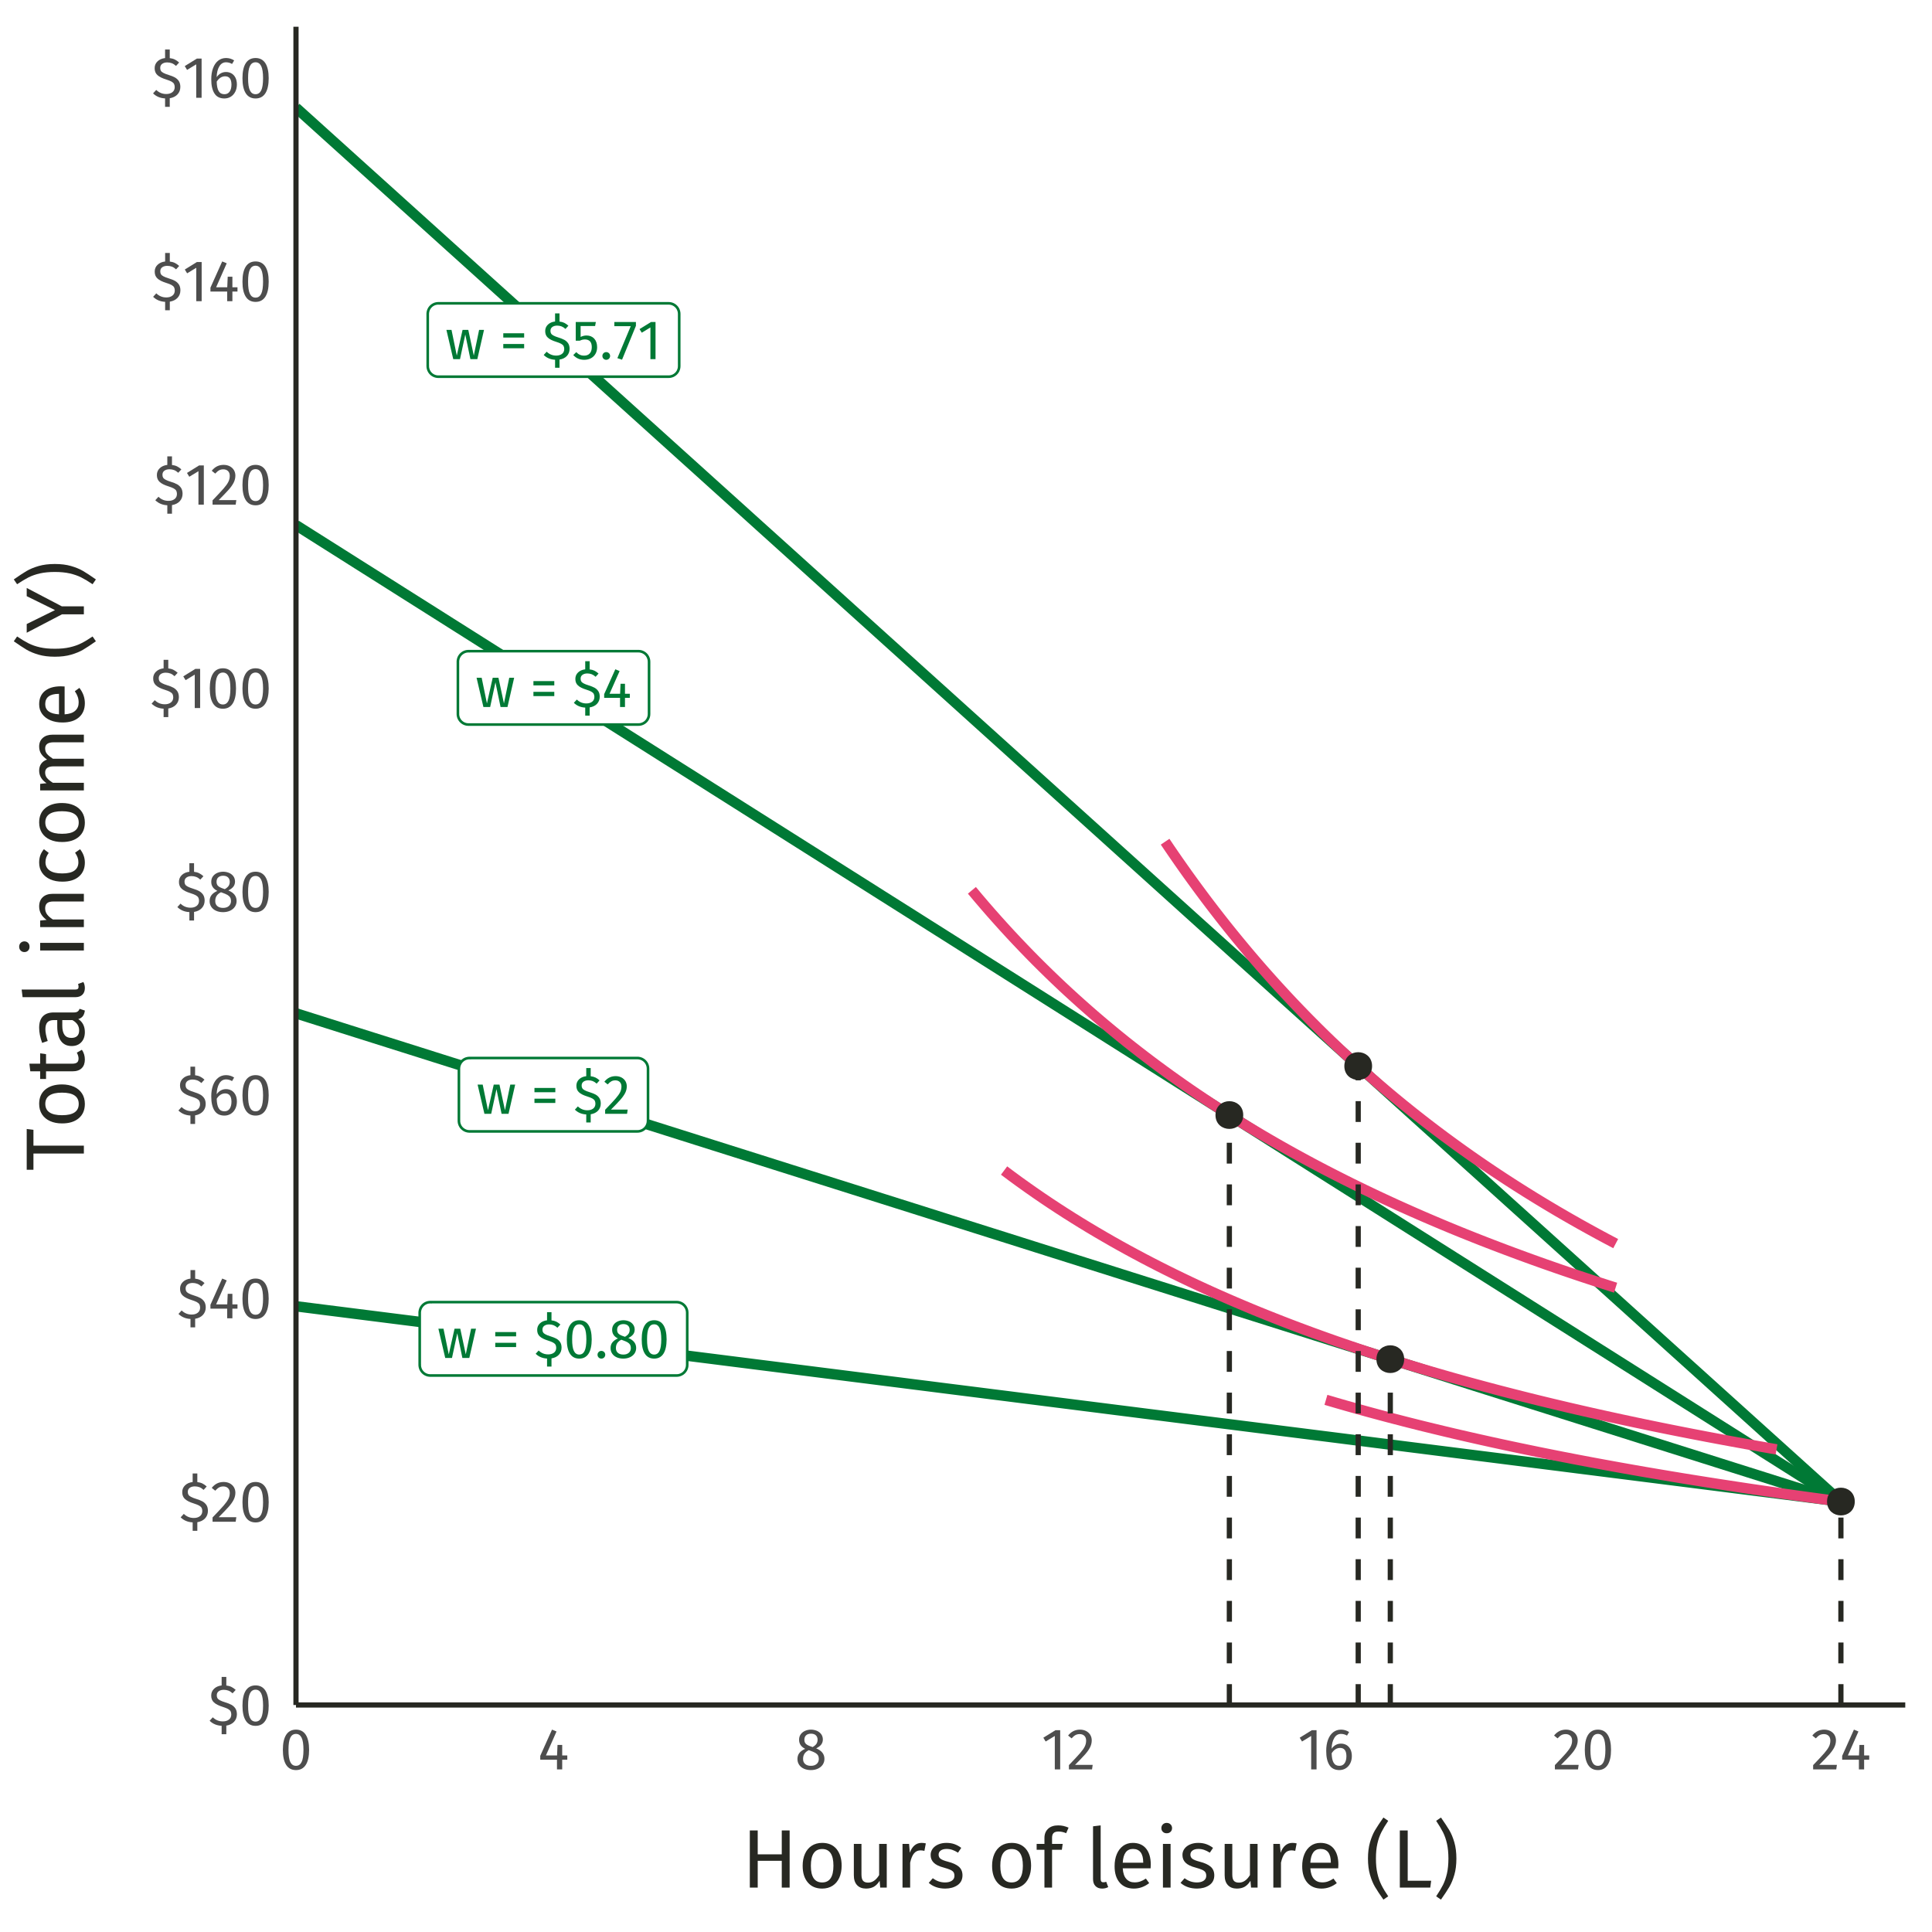 <?xml version="1.0" encoding="UTF-8"?>
<svg xmlns="http://www.w3.org/2000/svg" xmlns:xlink="http://www.w3.org/1999/xlink" width="396pt" height="396pt" viewBox="0 0 396 396" version="1.1">
<defs>
<g>
<symbol overflow="visible" id="glyph0-0">
<path style="stroke:none;" d="M 6.18 -11.949 L 6.18 3.984 L 1.398 3.984 L 1.398 -11.949 Z M 5.566 -11.359 L 2.027 -11.359 L 2.027 3.391 L 5.566 3.391 Z M 3.688 -5.133 C 4.141 -5.133 4.465 -5.012 4.66 -4.77 C 4.848 -4.527 4.945 -4.211 4.949 -3.824 C 4.945 -3.422 4.859 -3.109 4.691 -2.891 C 4.52 -2.668 4.246 -2.531 3.871 -2.48 L 3.871 -1.969 C 3.867 -1.883 3.84 -1.816 3.785 -1.77 C 3.727 -1.719 3.66 -1.691 3.586 -1.695 C 3.508 -1.691 3.441 -1.719 3.387 -1.77 C 3.328 -1.816 3.297 -1.883 3.301 -1.969 L 3.301 -2.926 C 3.699 -2.945 3.973 -3.02 4.117 -3.148 C 4.262 -3.27 4.336 -3.488 4.336 -3.801 C 4.336 -4.047 4.285 -4.238 4.188 -4.379 C 4.086 -4.512 3.902 -4.582 3.641 -4.586 C 3.418 -4.582 3.223 -4.539 3.051 -4.461 C 2.988 -4.434 2.938 -4.422 2.902 -4.426 C 2.816 -4.422 2.75 -4.449 2.703 -4.5 C 2.648 -4.547 2.625 -4.609 2.629 -4.688 C 2.625 -4.832 2.738 -4.941 2.965 -5.02 C 3.188 -5.094 3.426 -5.133 3.688 -5.133 Z M 3.586 -1.367 C 3.695 -1.363 3.789 -1.324 3.867 -1.25 C 3.945 -1.172 3.984 -1.078 3.984 -0.969 C 3.984 -0.844 3.945 -0.742 3.867 -0.664 C 3.789 -0.582 3.695 -0.543 3.586 -0.547 C 3.469 -0.543 3.371 -0.582 3.301 -0.664 C 3.223 -0.742 3.188 -0.844 3.188 -0.969 C 3.188 -1.078 3.223 -1.172 3.301 -1.25 C 3.371 -1.324 3.469 -1.363 3.586 -1.367 Z M 3.586 -1.367 "/>
</symbol>
<symbol overflow="visible" id="glyph0-1">
<path style="stroke:none;" d="M 7.934 -5.996 L 6.566 0 L 5.145 0 L 4.098 -5.055 L 3.016 0 L 1.629 0 L 0.227 -5.996 L 1.273 -5.996 L 2.355 -0.727 L 3.539 -5.996 L 4.711 -5.996 L 5.84 -0.727 L 6.93 -5.996 Z M 7.934 -5.996 "/>
</symbol>
<symbol overflow="visible" id="glyph0-2">
<path style="stroke:none;" d=""/>
</symbol>
<symbol overflow="visible" id="glyph0-3">
<path style="stroke:none;" d="M 0.707 -4.426 L 0.707 -5.305 L 4.984 -5.305 L 4.984 -4.426 Z M 0.707 -2.23 L 0.707 -3.105 L 4.984 -3.105 L 4.984 -2.23 Z M 0.707 -2.23 "/>
</symbol>
<symbol overflow="visible" id="glyph0-4">
<path style="stroke:none;" d="M 5.59 -2.117 C 5.59 -1.535 5.406 -1.051 5.043 -0.656 C 4.676 -0.262 4.172 -0.016 3.527 0.09 L 3.527 1.766 L 2.617 1.766 L 2.617 0.125 C 1.684 0.078 0.906 -0.246 0.285 -0.855 L 0.898 -1.523 C 1.441 -0.992 2.094 -0.727 2.855 -0.727 C 3.332 -0.727 3.727 -0.844 4.035 -1.078 C 4.34 -1.312 4.492 -1.645 4.496 -2.082 C 4.492 -2.328 4.445 -2.539 4.352 -2.707 C 4.254 -2.875 4.09 -3.023 3.855 -3.152 C 3.621 -3.281 3.281 -3.414 2.844 -3.551 C 2.059 -3.793 1.488 -4.078 1.133 -4.41 C 0.77 -4.738 0.59 -5.184 0.594 -5.746 C 0.59 -6.273 0.777 -6.719 1.148 -7.078 C 1.52 -7.434 2.008 -7.645 2.617 -7.715 L 2.617 -9.379 L 3.527 -9.379 L 3.527 -7.703 C 3.891 -7.664 4.219 -7.574 4.512 -7.438 C 4.801 -7.293 5.078 -7.098 5.348 -6.852 L 4.746 -6.191 C 4.488 -6.43 4.219 -6.605 3.941 -6.715 C 3.664 -6.82 3.363 -6.871 3.039 -6.875 C 2.637 -6.871 2.309 -6.777 2.055 -6.594 C 1.797 -6.406 1.668 -6.141 1.672 -5.793 C 1.668 -5.57 1.715 -5.387 1.809 -5.242 C 1.898 -5.09 2.062 -4.953 2.297 -4.832 C 2.531 -4.703 2.875 -4.566 3.336 -4.426 C 3.809 -4.277 4.207 -4.121 4.527 -3.949 C 4.844 -3.773 5.102 -3.535 5.297 -3.242 C 5.492 -2.945 5.59 -2.57 5.59 -2.117 Z M 5.59 -2.117 "/>
</symbol>
<symbol overflow="visible" id="glyph0-5">
<path style="stroke:none;" d="M 3.176 -7.727 C 4.016 -7.723 4.648 -7.387 5.082 -6.719 C 5.508 -6.047 5.723 -5.074 5.727 -3.801 C 5.723 -2.523 5.508 -1.547 5.082 -0.875 C 4.648 -0.199 4.016 0.133 3.176 0.137 C 2.332 0.133 1.695 -0.199 1.266 -0.875 C 0.836 -1.547 0.621 -2.523 0.625 -3.801 C 0.621 -5.074 0.836 -6.047 1.266 -6.719 C 1.695 -7.387 2.332 -7.723 3.176 -7.727 Z M 3.176 -6.898 C 2.684 -6.895 2.316 -6.652 2.078 -6.168 C 1.836 -5.68 1.715 -4.891 1.719 -3.801 C 1.715 -2.707 1.836 -1.918 2.078 -1.43 C 2.316 -0.938 2.684 -0.691 3.176 -0.695 C 3.66 -0.691 4.023 -0.938 4.266 -1.43 C 4.508 -1.918 4.629 -2.707 4.633 -3.801 C 4.629 -4.883 4.508 -5.672 4.266 -6.164 C 4.023 -6.652 3.66 -6.895 3.176 -6.898 Z M 3.176 -6.898 "/>
</symbol>
<symbol overflow="visible" id="glyph0-6">
<path style="stroke:none;" d="M 1.355 -1.445 C 1.578 -1.441 1.77 -1.363 1.922 -1.215 C 2.074 -1.059 2.148 -0.875 2.152 -0.66 C 2.148 -0.438 2.074 -0.25 1.922 -0.094 C 1.77 0.059 1.578 0.133 1.355 0.137 C 1.129 0.133 0.945 0.059 0.797 -0.094 C 0.645 -0.25 0.566 -0.438 0.57 -0.66 C 0.566 -0.875 0.645 -1.059 0.797 -1.215 C 0.945 -1.363 1.129 -1.441 1.355 -1.445 Z M 1.355 -1.445 "/>
</symbol>
<symbol overflow="visible" id="glyph0-7">
<path style="stroke:none;" d="M 4.152 -4.086 C 5.219 -3.648 5.754 -2.969 5.758 -2.039 C 5.754 -1.617 5.641 -1.242 5.422 -0.914 C 5.195 -0.586 4.883 -0.328 4.484 -0.141 C 4.078 0.043 3.625 0.133 3.117 0.137 C 2.602 0.133 2.145 0.047 1.75 -0.137 C 1.355 -0.316 1.051 -0.57 0.836 -0.898 C 0.617 -1.219 0.508 -1.594 0.512 -2.016 C 0.508 -2.484 0.637 -2.875 0.891 -3.195 C 1.145 -3.512 1.52 -3.781 2.016 -3.996 C 1.609 -4.199 1.309 -4.445 1.121 -4.738 C 0.926 -5.031 0.832 -5.375 0.832 -5.77 C 0.832 -6.18 0.938 -6.531 1.156 -6.828 C 1.367 -7.121 1.652 -7.348 2.008 -7.5 C 2.359 -7.648 2.738 -7.723 3.141 -7.727 C 3.535 -7.723 3.906 -7.652 4.262 -7.512 C 4.613 -7.367 4.902 -7.148 5.121 -6.855 C 5.34 -6.562 5.449 -6.211 5.453 -5.805 C 5.449 -5.422 5.344 -5.094 5.133 -4.824 C 4.918 -4.547 4.59 -4.301 4.152 -4.086 Z M 3.141 -6.941 C 2.746 -6.938 2.434 -6.836 2.203 -6.633 C 1.969 -6.43 1.852 -6.137 1.855 -5.758 C 1.852 -5.391 1.965 -5.113 2.191 -4.926 C 2.414 -4.734 2.77 -4.562 3.266 -4.406 L 3.461 -4.336 C 3.801 -4.531 4.047 -4.738 4.199 -4.961 C 4.348 -5.18 4.422 -5.449 4.426 -5.77 C 4.422 -6.125 4.312 -6.41 4.09 -6.621 C 3.863 -6.832 3.547 -6.938 3.141 -6.941 Z M 3.129 -0.695 C 3.598 -0.691 3.969 -0.812 4.25 -1.059 C 4.523 -1.297 4.664 -1.621 4.668 -2.027 C 4.664 -2.301 4.609 -2.527 4.508 -2.715 C 4.398 -2.895 4.227 -3.059 3.992 -3.203 C 3.754 -3.34 3.426 -3.48 3.004 -3.629 L 2.719 -3.734 C 2.34 -3.547 2.059 -3.316 1.879 -3.043 C 1.695 -2.762 1.605 -2.422 1.605 -2.016 C 1.605 -1.594 1.742 -1.266 2.016 -1.039 C 2.289 -0.805 2.66 -0.691 3.129 -0.695 Z M 3.129 -0.695 "/>
</symbol>
<symbol overflow="visible" id="glyph0-8">
<path style="stroke:none;" d="M 2.594 -7.727 C 3.047 -7.723 3.445 -7.633 3.793 -7.453 C 4.137 -7.27 4.406 -7.02 4.598 -6.707 C 4.785 -6.391 4.879 -6.035 4.883 -5.645 C 4.879 -5.176 4.777 -4.734 4.57 -4.312 C 4.359 -3.887 4.039 -3.426 3.609 -2.934 C 3.176 -2.438 2.52 -1.75 1.641 -0.875 L 5.066 -0.875 L 4.938 0 L 0.445 0 L 0.445 -0.832 C 1.461 -1.887 2.18 -2.656 2.605 -3.148 C 3.027 -3.633 3.332 -4.059 3.516 -4.426 C 3.695 -4.785 3.785 -5.176 3.789 -5.598 C 3.785 -5.988 3.672 -6.301 3.445 -6.527 C 3.219 -6.75 2.914 -6.859 2.539 -6.863 C 2.223 -6.859 1.949 -6.797 1.719 -6.668 C 1.48 -6.539 1.23 -6.324 0.969 -6.031 L 0.285 -6.578 C 0.594 -6.965 0.938 -7.254 1.32 -7.441 C 1.695 -7.629 2.121 -7.723 2.594 -7.727 Z M 2.594 -7.727 "/>
</symbol>
<symbol overflow="visible" id="glyph0-9">
<path style="stroke:none;" d="M 5.715 -2.707 L 5.715 -1.879 L 4.723 -1.879 L 4.723 0 L 3.711 0 L 3.711 -1.879 L 0.457 -1.879 L 0.457 -2.629 L 2.742 -7.727 L 3.621 -7.363 L 1.559 -2.707 L 3.723 -2.707 L 3.812 -4.758 L 4.723 -4.758 L 4.723 -2.707 Z M 5.715 -2.707 "/>
</symbol>
<symbol overflow="visible" id="glyph0-10">
<path style="stroke:none;" d="M 4.781 -6.793 L 1.809 -6.793 L 1.809 -4.551 C 2.195 -4.746 2.602 -4.844 3.027 -4.848 C 3.68 -4.844 4.203 -4.629 4.598 -4.203 C 4.992 -3.773 5.191 -3.188 5.191 -2.438 C 5.191 -1.934 5.078 -1.484 4.859 -1.098 C 4.637 -0.703 4.328 -0.402 3.934 -0.188 C 3.531 0.027 3.07 0.133 2.551 0.137 C 2.082 0.133 1.668 0.055 1.309 -0.105 C 0.941 -0.27 0.605 -0.512 0.297 -0.832 L 0.91 -1.434 C 1.148 -1.188 1.398 -1.008 1.66 -0.895 C 1.914 -0.773 2.207 -0.715 2.539 -0.719 C 3.02 -0.715 3.402 -0.867 3.68 -1.172 C 3.957 -1.477 4.094 -1.902 4.098 -2.457 C 4.094 -3.008 3.969 -3.41 3.723 -3.664 C 3.469 -3.91 3.133 -4.035 2.707 -4.039 C 2.512 -4.035 2.328 -4.016 2.16 -3.977 C 1.992 -3.934 1.816 -3.867 1.629 -3.777 L 0.809 -3.777 L 0.809 -7.613 L 4.93 -7.613 Z M 4.781 -6.793 "/>
</symbol>
<symbol overflow="visible" id="glyph0-11">
<path style="stroke:none;" d="M 4.711 -7.613 L 4.711 -6.828 L 1.867 0.113 L 0.91 -0.203 L 3.652 -6.762 L 0.285 -6.762 L 0.285 -7.613 Z M 4.711 -7.613 "/>
</symbol>
<symbol overflow="visible" id="glyph0-12">
<path style="stroke:none;" d="M 3.676 -7.613 L 3.676 0 L 2.629 0 L 2.629 -6.5 L 0.855 -5.418 L 0.398 -6.156 L 2.754 -7.613 Z M 3.676 -7.613 "/>
</symbol>
<symbol overflow="visible" id="glyph1-0">
<path style="stroke:none;" d="M 6.516 -12.602 L 6.516 4.199 L 1.477 4.199 L 1.477 -12.602 Z M 5.867 -11.977 L 2.137 -11.977 L 2.137 3.574 L 5.867 3.574 Z M 3.887 -5.41 C 4.363 -5.406 4.707 -5.281 4.914 -5.027 C 5.113 -4.77 5.215 -4.438 5.219 -4.031 C 5.215 -3.605 5.125 -3.277 4.949 -3.047 C 4.766 -2.812 4.477 -2.668 4.078 -2.617 L 4.078 -2.074 C 4.078 -1.988 4.047 -1.918 3.988 -1.867 C 3.926 -1.812 3.855 -1.785 3.781 -1.789 C 3.695 -1.785 3.625 -1.812 3.57 -1.867 C 3.508 -1.918 3.48 -1.988 3.48 -2.074 L 3.48 -3.086 C 3.902 -3.105 4.188 -3.184 4.344 -3.316 C 4.492 -3.449 4.57 -3.68 4.57 -4.008 C 4.57 -4.27 4.516 -4.473 4.414 -4.617 C 4.309 -4.762 4.117 -4.832 3.84 -4.836 C 3.605 -4.832 3.398 -4.789 3.215 -4.703 C 3.148 -4.676 3.098 -4.664 3.059 -4.668 C 2.973 -4.664 2.902 -4.691 2.852 -4.746 C 2.797 -4.797 2.77 -4.863 2.773 -4.945 C 2.77 -5.094 2.887 -5.207 3.125 -5.289 C 3.359 -5.367 3.613 -5.406 3.887 -5.41 Z M 3.781 -1.441 C 3.898 -1.441 4 -1.398 4.078 -1.32 C 4.156 -1.234 4.195 -1.137 4.199 -1.02 C 4.195 -0.891 4.156 -0.781 4.078 -0.699 C 4 -0.613 3.898 -0.574 3.781 -0.574 C 3.656 -0.574 3.559 -0.613 3.48 -0.699 C 3.398 -0.781 3.355 -0.891 3.359 -1.02 C 3.355 -1.137 3.398 -1.234 3.48 -1.32 C 3.559 -1.398 3.656 -1.441 3.781 -1.441 Z M 3.781 -1.441 "/>
</symbol>
<symbol overflow="visible" id="glyph1-1">
<path style="stroke:none;" d="M 5.891 -2.23 C 5.887 -1.621 5.695 -1.109 5.312 -0.695 C 4.926 -0.277 4.395 -0.016 3.719 0.098 L 3.719 1.859 L 2.762 1.859 L 2.762 0.133 C 1.773 0.082 0.953 -0.258 0.301 -0.898 L 0.949 -1.609 C 1.523 -1.047 2.211 -0.766 3.012 -0.77 C 3.516 -0.766 3.93 -0.891 4.254 -1.141 C 4.574 -1.387 4.734 -1.738 4.738 -2.195 C 4.734 -2.457 4.684 -2.676 4.59 -2.855 C 4.488 -3.027 4.316 -3.184 4.066 -3.324 C 3.816 -3.457 3.461 -3.598 3 -3.742 C 2.176 -3.996 1.574 -4.297 1.195 -4.648 C 0.812 -4.992 0.621 -5.465 0.625 -6.059 C 0.621 -6.617 0.816 -7.082 1.211 -7.461 C 1.602 -7.836 2.117 -8.062 2.762 -8.137 L 2.762 -9.887 L 3.719 -9.887 L 3.719 -8.125 C 4.102 -8.082 4.449 -7.988 4.758 -7.84 C 5.062 -7.691 5.355 -7.484 5.641 -7.223 L 5.004 -6.527 C 4.73 -6.781 4.445 -6.965 4.156 -7.078 C 3.859 -7.188 3.543 -7.242 3.203 -7.246 C 2.777 -7.242 2.43 -7.145 2.164 -6.953 C 1.895 -6.754 1.762 -6.473 1.766 -6.109 C 1.762 -5.875 1.809 -5.68 1.906 -5.527 C 2 -5.367 2.172 -5.223 2.422 -5.094 C 2.668 -4.957 3.035 -4.816 3.516 -4.668 C 4.02 -4.516 4.438 -4.348 4.777 -4.164 C 5.109 -3.977 5.379 -3.727 5.586 -3.418 C 5.785 -3.105 5.887 -2.711 5.891 -2.23 Z M 5.891 -2.23 "/>
</symbol>
<symbol overflow="visible" id="glyph1-2">
<path style="stroke:none;" d="M 3.348 -8.148 C 4.23 -8.145 4.902 -7.789 5.355 -7.086 C 5.809 -6.375 6.035 -5.352 6.035 -4.008 C 6.035 -2.664 5.809 -1.633 5.355 -0.922 C 4.902 -0.211 4.23 0.141 3.348 0.145 C 2.457 0.141 1.789 -0.211 1.336 -0.922 C 0.883 -1.633 0.656 -2.664 0.66 -4.008 C 0.656 -5.352 0.883 -6.375 1.336 -7.086 C 1.789 -7.789 2.457 -8.145 3.348 -8.148 Z M 3.348 -7.273 C 2.824 -7.27 2.438 -7.016 2.188 -6.504 C 1.934 -5.988 1.809 -5.156 1.812 -4.008 C 1.809 -2.855 1.934 -2.02 2.188 -1.504 C 2.438 -0.984 2.824 -0.727 3.348 -0.73 C 3.855 -0.727 4.242 -0.984 4.5 -1.504 C 4.754 -2.02 4.879 -2.855 4.883 -4.008 C 4.879 -5.148 4.754 -5.977 4.5 -6.496 C 4.242 -7.012 3.855 -7.27 3.348 -7.273 Z M 3.348 -7.273 "/>
</symbol>
<symbol overflow="visible" id="glyph1-3">
<path style="stroke:none;" d="M 2.734 -8.148 C 3.215 -8.145 3.637 -8.047 4 -7.859 C 4.363 -7.664 4.645 -7.402 4.848 -7.07 C 5.043 -6.738 5.145 -6.367 5.148 -5.953 C 5.145 -5.461 5.035 -4.992 4.816 -4.547 C 4.598 -4.098 4.258 -3.613 3.805 -3.094 C 3.344 -2.574 2.652 -1.852 1.727 -0.926 L 5.34 -0.926 L 5.207 0 L 0.469 0 L 0.469 -0.875 C 1.539 -1.984 2.297 -2.801 2.746 -3.316 C 3.195 -3.832 3.516 -4.281 3.707 -4.668 C 3.898 -5.047 3.996 -5.457 3.996 -5.902 C 3.996 -6.316 3.875 -6.645 3.637 -6.879 C 3.395 -7.113 3.074 -7.23 2.676 -7.234 C 2.344 -7.23 2.055 -7.164 1.812 -7.031 C 1.562 -6.895 1.301 -6.668 1.02 -6.359 L 0.301 -6.938 C 0.625 -7.344 0.988 -7.645 1.391 -7.848 C 1.789 -8.043 2.238 -8.145 2.734 -8.148 Z M 2.734 -8.148 "/>
</symbol>
<symbol overflow="visible" id="glyph1-4">
<path style="stroke:none;" d="M 6.023 -2.855 L 6.023 -1.98 L 4.98 -1.98 L 4.98 0 L 3.91 0 L 3.91 -1.98 L 0.48 -1.98 L 0.48 -2.773 L 2.891 -8.148 L 3.816 -7.766 L 1.645 -2.855 L 3.926 -2.855 L 4.02 -5.016 L 4.98 -5.016 L 4.98 -2.855 Z M 6.023 -2.855 "/>
</symbol>
<symbol overflow="visible" id="glyph1-5">
<path style="stroke:none;" d="M 3.695 -5.281 C 4.102 -5.277 4.473 -5.184 4.812 -4.992 C 5.145 -4.797 5.414 -4.508 5.613 -4.125 C 5.812 -3.742 5.91 -3.273 5.914 -2.723 C 5.91 -2.152 5.797 -1.648 5.57 -1.215 C 5.34 -0.777 5.031 -0.441 4.648 -0.207 C 4.258 0.027 3.828 0.141 3.359 0.145 C 2.422 0.141 1.738 -0.203 1.309 -0.895 C 0.871 -1.586 0.656 -2.543 0.66 -3.77 C 0.656 -4.637 0.777 -5.402 1.023 -6.062 C 1.266 -6.723 1.617 -7.234 2.074 -7.602 C 2.531 -7.961 3.07 -8.145 3.695 -8.148 C 4.301 -8.145 4.852 -7.98 5.352 -7.656 L 4.922 -6.926 C 4.543 -7.156 4.129 -7.27 3.684 -7.273 C 3.105 -7.27 2.648 -6.996 2.316 -6.445 C 1.977 -5.891 1.793 -5.148 1.766 -4.223 C 2.258 -4.926 2.902 -5.277 3.695 -5.281 Z M 3.359 -0.73 C 3.82 -0.727 4.176 -0.902 4.426 -1.258 C 4.672 -1.609 4.797 -2.086 4.801 -2.688 C 4.797 -3.828 4.367 -4.398 3.504 -4.402 C 3.152 -4.398 2.828 -4.301 2.531 -4.109 C 2.234 -3.91 1.98 -3.641 1.777 -3.301 C 1.797 -2.418 1.934 -1.77 2.188 -1.355 C 2.438 -0.934 2.828 -0.727 3.359 -0.73 Z M 3.359 -0.73 "/>
</symbol>
<symbol overflow="visible" id="glyph1-6">
<path style="stroke:none;" d="M 4.379 -4.309 C 5.504 -3.848 6.07 -3.129 6.07 -2.148 C 6.07 -1.707 5.949 -1.312 5.715 -0.965 C 5.477 -0.617 5.148 -0.344 4.727 -0.148 C 4.301 0.047 3.82 0.141 3.289 0.145 C 2.742 0.141 2.262 0.047 1.848 -0.145 C 1.426 -0.336 1.105 -0.605 0.879 -0.949 C 0.652 -1.293 0.539 -1.684 0.539 -2.125 C 0.539 -2.617 0.672 -3.031 0.941 -3.371 C 1.207 -3.703 1.602 -3.984 2.125 -4.211 C 1.699 -4.426 1.383 -4.688 1.18 -4.996 C 0.973 -5.305 0.871 -5.668 0.875 -6.086 C 0.871 -6.512 0.984 -6.883 1.215 -7.199 C 1.441 -7.508 1.742 -7.742 2.117 -7.906 C 2.484 -8.062 2.883 -8.145 3.312 -8.148 C 3.727 -8.145 4.121 -8.066 4.492 -7.918 C 4.863 -7.762 5.164 -7.535 5.398 -7.23 C 5.625 -6.922 5.742 -6.551 5.746 -6.121 C 5.742 -5.719 5.629 -5.375 5.41 -5.086 C 5.184 -4.797 4.84 -4.535 4.379 -4.309 Z M 3.312 -7.32 C 2.891 -7.316 2.562 -7.211 2.32 -6.996 C 2.078 -6.777 1.957 -6.469 1.957 -6.07 C 1.957 -5.688 2.074 -5.395 2.309 -5.195 C 2.543 -4.992 2.922 -4.809 3.445 -4.645 L 3.648 -4.57 C 4.004 -4.777 4.262 -4.996 4.426 -5.23 C 4.582 -5.461 4.664 -5.746 4.668 -6.086 C 4.664 -6.457 4.547 -6.758 4.312 -6.984 C 4.078 -7.207 3.742 -7.316 3.312 -7.32 Z M 3.301 -0.73 C 3.793 -0.727 4.188 -0.855 4.48 -1.113 C 4.773 -1.371 4.922 -1.711 4.922 -2.137 C 4.922 -2.422 4.863 -2.664 4.754 -2.859 C 4.637 -3.055 4.457 -3.227 4.211 -3.379 C 3.961 -3.523 3.613 -3.672 3.168 -3.828 L 2.867 -3.938 C 2.465 -3.742 2.172 -3.5 1.98 -3.211 C 1.785 -2.918 1.688 -2.555 1.691 -2.125 C 1.688 -1.684 1.832 -1.34 2.121 -1.098 C 2.41 -0.848 2.801 -0.727 3.301 -0.73 Z M 3.301 -0.73 "/>
</symbol>
<symbol overflow="visible" id="glyph1-7">
<path style="stroke:none;" d="M 3.875 -8.027 L 3.875 0 L 2.773 0 L 2.773 -6.852 L 0.898 -5.711 L 0.422 -6.492 L 2.902 -8.027 Z M 3.875 -8.027 "/>
</symbol>
<symbol overflow="visible" id="glyph2-0">
<path style="stroke:none;" d="M 9.23 -17.852 L 9.23 5.949 L 2.09 5.949 L 2.09 -17.852 Z M 8.312 -16.965 L 3.027 -16.965 L 3.027 5.066 L 8.312 5.066 Z M 5.508 -7.668 C 6.188 -7.664 6.672 -7.48 6.961 -7.121 C 7.25 -6.754 7.395 -6.285 7.395 -5.711 C 7.395 -5.109 7.266 -4.645 7.012 -4.316 C 6.754 -3.984 6.344 -3.781 5.781 -3.707 L 5.781 -2.941 C 5.777 -2.816 5.734 -2.715 5.652 -2.641 C 5.562 -2.566 5.465 -2.531 5.355 -2.531 C 5.238 -2.531 5.137 -2.566 5.055 -2.641 C 4.969 -2.715 4.926 -2.816 4.93 -2.941 L 4.93 -4.367 C 5.527 -4.398 5.938 -4.512 6.152 -4.699 C 6.367 -4.887 6.473 -5.211 6.477 -5.68 C 6.473 -6.047 6.398 -6.336 6.254 -6.543 C 6.105 -6.746 5.836 -6.848 5.441 -6.852 C 5.109 -6.848 4.812 -6.785 4.555 -6.664 C 4.461 -6.625 4.391 -6.609 4.336 -6.613 C 4.211 -6.609 4.109 -6.645 4.035 -6.723 C 3.961 -6.793 3.926 -6.887 3.926 -7.004 C 3.926 -7.215 4.09 -7.379 4.426 -7.496 C 4.758 -7.605 5.121 -7.664 5.508 -7.668 Z M 5.355 -2.039 C 5.523 -2.039 5.664 -1.98 5.777 -1.867 C 5.891 -1.754 5.945 -1.613 5.949 -1.445 C 5.945 -1.262 5.891 -1.109 5.777 -0.992 C 5.664 -0.871 5.523 -0.812 5.355 -0.816 C 5.184 -0.812 5.039 -0.871 4.93 -0.992 C 4.812 -1.109 4.758 -1.262 4.762 -1.445 C 4.758 -1.613 4.812 -1.754 4.93 -1.867 C 5.039 -1.98 5.184 -2.039 5.355 -2.039 Z M 5.355 -2.039 "/>
</symbol>
<symbol overflow="visible" id="glyph2-1">
<path style="stroke:none;" d="M 8.246 0 L 8.246 -5.492 L 3.316 -5.492 L 3.316 0 L 1.699 0 L 1.699 -11.715 L 3.316 -11.715 L 3.316 -6.816 L 8.246 -6.816 L 8.246 -11.715 L 9.859 -11.715 L 9.859 0 Z M 8.246 0 "/>
</symbol>
<symbol overflow="visible" id="glyph2-2">
<path style="stroke:none;" d="M 4.98 -9.164 C 6.238 -9.164 7.215 -8.742 7.914 -7.906 C 8.609 -7.062 8.957 -5.926 8.961 -4.488 C 8.957 -3.559 8.801 -2.738 8.484 -2.031 C 8.164 -1.32 7.703 -0.77 7.105 -0.383 C 6.5 0.008 5.785 0.199 4.965 0.203 C 3.703 0.199 2.723 -0.219 2.023 -1.055 C 1.316 -1.891 0.965 -3.027 0.969 -4.473 C 0.965 -5.395 1.125 -6.215 1.445 -6.926 C 1.762 -7.633 2.219 -8.18 2.82 -8.574 C 3.418 -8.965 4.141 -9.164 4.98 -9.164 Z M 4.98 -7.906 C 3.426 -7.902 2.648 -6.758 2.652 -4.473 C 2.648 -2.191 3.418 -1.055 4.965 -1.055 C 6.504 -1.055 7.277 -2.199 7.277 -4.488 C 7.277 -6.766 6.512 -7.902 4.98 -7.906 Z M 4.98 -7.906 "/>
</symbol>
<symbol overflow="visible" id="glyph2-3">
<path style="stroke:none;" d="M 8.277 0 L 6.938 0 L 6.816 -1.395 C 6.473 -0.84 6.082 -0.434 5.645 -0.18 C 5.199 0.074 4.66 0.199 4.027 0.203 C 3.242 0.199 2.633 -0.035 2.191 -0.508 C 1.75 -0.98 1.527 -1.656 1.531 -2.531 L 1.531 -8.961 L 3.094 -8.961 L 3.094 -2.703 C 3.094 -2.086 3.199 -1.652 3.414 -1.402 C 3.629 -1.145 3.98 -1.02 4.473 -1.02 C 5.34 -1.02 6.09 -1.535 6.715 -2.566 L 6.715 -8.961 L 8.277 -8.961 Z M 8.277 0 "/>
</symbol>
<symbol overflow="visible" id="glyph2-4">
<path style="stroke:none;" d="M 5.508 -9.164 C 5.824 -9.164 6.117 -9.129 6.391 -9.062 L 6.102 -7.531 C 5.828 -7.594 5.57 -7.629 5.32 -7.633 C 4.766 -7.629 4.316 -7.426 3.977 -7.02 C 3.637 -6.613 3.371 -5.977 3.18 -5.117 L 3.18 0 L 1.613 0 L 1.613 -8.961 L 2.957 -8.961 L 3.109 -7.141 C 3.348 -7.809 3.672 -8.312 4.078 -8.652 C 4.484 -8.992 4.961 -9.164 5.508 -9.164 Z M 5.508 -9.164 "/>
</symbol>
<symbol overflow="visible" id="glyph2-5">
<path style="stroke:none;" d="M 4.047 -9.164 C 4.656 -9.164 5.207 -9.078 5.695 -8.906 C 6.18 -8.734 6.645 -8.48 7.09 -8.145 L 6.426 -7.156 C 6.016 -7.414 5.629 -7.609 5.262 -7.734 C 4.895 -7.859 4.504 -7.922 4.098 -7.922 C 3.582 -7.922 3.18 -7.816 2.891 -7.605 C 2.594 -7.395 2.449 -7.109 2.449 -6.75 C 2.449 -6.383 2.586 -6.098 2.863 -5.898 C 3.141 -5.691 3.641 -5.492 4.367 -5.305 C 5.359 -5.051 6.105 -4.711 6.602 -4.281 C 7.094 -3.848 7.34 -3.258 7.344 -2.516 C 7.34 -1.629 6.996 -0.957 6.312 -0.492 C 5.625 -0.031 4.793 0.199 3.809 0.203 C 2.449 0.199 1.32 -0.188 0.426 -0.969 L 1.258 -1.922 C 2.016 -1.344 2.855 -1.055 3.773 -1.055 C 4.359 -1.055 4.824 -1.176 5.176 -1.418 C 5.52 -1.66 5.695 -1.992 5.695 -2.414 C 5.695 -2.719 5.633 -2.965 5.508 -3.152 C 5.383 -3.34 5.164 -3.504 4.859 -3.645 C 4.551 -3.785 4.105 -3.934 3.52 -4.098 C 2.562 -4.344 1.875 -4.68 1.453 -5.102 C 1.027 -5.52 0.812 -6.051 0.816 -6.699 C 0.812 -7.16 0.953 -7.582 1.23 -7.965 C 1.508 -8.34 1.891 -8.637 2.387 -8.848 C 2.879 -9.059 3.434 -9.164 4.047 -9.164 Z M 4.047 -9.164 "/>
</symbol>
<symbol overflow="visible" id="glyph2-6">
<path style="stroke:none;" d=""/>
</symbol>
<symbol overflow="visible" id="glyph2-7">
<path style="stroke:none;" d="M 4.656 -11.492 C 4.18 -11.488 3.84 -11.383 3.637 -11.176 C 3.43 -10.965 3.328 -10.641 3.332 -10.199 L 3.332 -8.961 L 5.508 -8.961 L 5.34 -7.754 L 3.332 -7.754 L 3.332 0 L 1.77 0 L 1.77 -7.754 L 0.172 -7.754 L 0.172 -8.961 L 1.77 -8.961 L 1.77 -10.184 C 1.77 -10.953 2.016 -11.57 2.508 -12.043 C 3 -12.512 3.688 -12.75 4.574 -12.75 C 4.977 -12.75 5.34 -12.711 5.668 -12.637 C 5.988 -12.562 6.34 -12.445 6.715 -12.289 L 6.223 -11.152 C 5.711 -11.375 5.188 -11.488 4.656 -11.492 Z M 4.656 -11.492 "/>
</symbol>
<symbol overflow="visible" id="glyph2-8">
<path style="stroke:none;" d="M 3.398 0.203 C 2.82 0.199 2.363 0.031 2.031 -0.312 C 1.695 -0.656 1.527 -1.145 1.531 -1.77 L 1.531 -12.562 L 3.094 -12.75 L 3.094 -1.801 C 3.094 -1.551 3.133 -1.371 3.219 -1.258 C 3.301 -1.145 3.449 -1.09 3.656 -1.09 C 3.867 -1.09 4.059 -1.121 4.234 -1.191 L 4.641 -0.102 C 4.266 0.102 3.852 0.199 3.398 0.203 Z M 3.398 0.203 "/>
</symbol>
<symbol overflow="visible" id="glyph2-9">
<path style="stroke:none;" d="M 8.383 -4.742 C 8.379 -4.477 8.367 -4.211 8.348 -3.945 L 2.637 -3.945 C 2.703 -2.953 2.949 -2.227 3.383 -1.766 C 3.809 -1.297 4.367 -1.066 5.051 -1.07 C 5.48 -1.066 5.875 -1.129 6.238 -1.258 C 6.598 -1.379 6.977 -1.578 7.379 -1.852 L 8.059 -0.918 C 7.102 -0.172 6.059 0.199 4.93 0.203 C 3.68 0.199 2.707 -0.207 2.012 -1.02 C 1.312 -1.832 0.965 -2.953 0.969 -4.387 C 0.965 -5.312 1.117 -6.137 1.418 -6.859 C 1.719 -7.574 2.148 -8.137 2.711 -8.551 C 3.27 -8.957 3.93 -9.164 4.691 -9.164 C 5.879 -9.164 6.793 -8.77 7.43 -7.988 C 8.062 -7.203 8.379 -6.121 8.383 -4.742 Z M 6.836 -5.203 C 6.832 -6.086 6.656 -6.758 6.309 -7.223 C 5.953 -7.688 5.426 -7.922 4.727 -7.922 C 3.441 -7.922 2.746 -6.98 2.637 -5.102 L 6.836 -5.102 Z M 6.836 -5.203 "/>
</symbol>
<symbol overflow="visible" id="glyph2-10">
<path style="stroke:none;" d="M 3.18 -8.961 L 3.18 0 L 1.613 0 L 1.613 -8.961 Z M 2.379 -13.262 C 2.707 -13.258 2.973 -13.156 3.176 -12.953 C 3.379 -12.746 3.48 -12.492 3.484 -12.188 C 3.48 -11.883 3.379 -11.629 3.176 -11.434 C 2.973 -11.23 2.707 -11.133 2.379 -11.137 C 2.059 -11.133 1.797 -11.23 1.598 -11.434 C 1.391 -11.629 1.289 -11.883 1.293 -12.188 C 1.289 -12.492 1.391 -12.746 1.598 -12.953 C 1.797 -13.156 2.059 -13.258 2.379 -13.262 Z M 2.379 -13.262 "/>
</symbol>
<symbol overflow="visible" id="glyph2-11">
<path style="stroke:none;" d="M 4.828 -13.684 C 4.238 -12.809 3.77 -12.031 3.426 -11.348 C 3.078 -10.66 2.805 -9.879 2.609 -9.008 C 2.406 -8.133 2.309 -7.113 2.312 -5.949 C 2.309 -4.789 2.406 -3.777 2.609 -2.906 C 2.805 -2.031 3.078 -1.246 3.426 -0.551 C 3.77 0.145 4.238 0.922 4.828 1.785 L 3.844 2.465 C 3.094 1.398 2.516 0.527 2.113 -0.16 C 1.711 -0.844 1.371 -1.668 1.094 -2.625 C 0.816 -3.582 0.68 -4.688 0.68 -5.949 C 0.68 -7.203 0.816 -8.312 1.094 -9.273 C 1.371 -10.23 1.711 -11.051 2.113 -11.738 C 2.516 -12.418 3.094 -13.293 3.844 -14.363 Z M 4.828 -13.684 "/>
</symbol>
<symbol overflow="visible" id="glyph2-12">
<path style="stroke:none;" d="M 3.316 -11.715 L 3.316 -1.41 L 8.125 -1.41 L 7.938 0 L 1.699 0 L 1.699 -11.715 Z M 3.316 -11.715 "/>
</symbol>
<symbol overflow="visible" id="glyph2-13">
<path style="stroke:none;" d="M 1.664 -14.363 C 2.414 -13.293 2.988 -12.418 3.391 -11.738 C 3.793 -11.051 4.133 -10.23 4.41 -9.273 C 4.688 -8.312 4.828 -7.203 4.828 -5.949 C 4.828 -4.688 4.688 -3.582 4.41 -2.625 C 4.133 -1.668 3.793 -0.844 3.391 -0.16 C 2.988 0.527 2.414 1.398 1.664 2.465 L 0.68 1.785 C 1.266 0.922 1.73 0.145 2.082 -0.551 C 2.426 -1.246 2.699 -2.031 2.898 -2.906 C 3.094 -3.777 3.191 -4.789 3.195 -5.949 C 3.191 -7.113 3.094 -8.133 2.898 -9.008 C 2.699 -9.879 2.426 -10.66 2.082 -11.348 C 1.73 -12.031 1.266 -12.809 0.68 -13.684 Z M 1.664 -14.363 "/>
</symbol>
<symbol overflow="visible" id="glyph3-0">
<path style="stroke:none;" d="M -17.852 -9.23 L 5.949 -9.23 L 5.949 -2.09 L -17.852 -2.09 Z M -16.965 -8.312 L -16.965 -3.027 L 5.066 -3.027 L 5.066 -8.312 Z M -7.668 -5.508 C -7.664 -6.188 -7.48 -6.672 -7.121 -6.961 C -6.754 -7.25 -6.285 -7.395 -5.711 -7.395 C -5.109 -7.395 -4.645 -7.266 -4.316 -7.012 C -3.984 -6.754 -3.781 -6.344 -3.707 -5.781 L -2.941 -5.781 C -2.816 -5.777 -2.715 -5.734 -2.641 -5.652 C -2.566 -5.562 -2.531 -5.465 -2.531 -5.355 C -2.531 -5.238 -2.566 -5.137 -2.641 -5.055 C -2.715 -4.969 -2.816 -4.926 -2.941 -4.93 L -4.367 -4.93 C -4.398 -5.527 -4.512 -5.938 -4.699 -6.152 C -4.887 -6.367 -5.211 -6.473 -5.68 -6.477 C -6.047 -6.473 -6.336 -6.398 -6.543 -6.254 C -6.746 -6.105 -6.848 -5.836 -6.852 -5.441 C -6.848 -5.109 -6.785 -4.812 -6.664 -4.555 C -6.625 -4.461 -6.609 -4.391 -6.613 -4.336 C -6.609 -4.211 -6.645 -4.109 -6.723 -4.035 C -6.793 -3.961 -6.887 -3.926 -7.004 -3.926 C -7.215 -3.926 -7.379 -4.09 -7.496 -4.426 C -7.605 -4.758 -7.664 -5.121 -7.668 -5.508 Z M -2.039 -5.355 C -2.039 -5.523 -1.98 -5.664 -1.867 -5.777 C -1.754 -5.891 -1.613 -5.945 -1.445 -5.949 C -1.262 -5.945 -1.109 -5.891 -0.992 -5.777 C -0.871 -5.664 -0.812 -5.523 -0.816 -5.355 C -0.812 -5.184 -0.871 -5.039 -0.992 -4.93 C -1.109 -4.812 -1.262 -4.758 -1.445 -4.762 C -1.613 -4.758 -1.754 -4.812 -1.867 -4.93 C -1.98 -5.039 -2.039 -5.184 -2.039 -5.355 Z M -2.039 -5.355 "/>
</symbol>
<symbol overflow="visible" id="glyph3-1">
<path style="stroke:none;" d="M -11.715 -8.617 L -10.336 -8.449 L -10.336 -5.203 L 0 -5.203 L 0 -3.586 L -10.336 -3.586 L -10.336 -0.254 L -11.715 -0.254 Z M -11.715 -8.617 "/>
</symbol>
<symbol overflow="visible" id="glyph3-2">
<path style="stroke:none;" d="M -9.164 -4.98 C -9.164 -6.238 -8.742 -7.215 -7.906 -7.914 C -7.062 -8.609 -5.926 -8.957 -4.488 -8.961 C -3.559 -8.957 -2.738 -8.801 -2.031 -8.484 C -1.32 -8.164 -0.77 -7.703 -0.383 -7.105 C 0.008 -6.5 0.199 -5.785 0.203 -4.965 C 0.199 -3.703 -0.219 -2.723 -1.055 -2.023 C -1.891 -1.316 -3.027 -0.965 -4.473 -0.969 C -5.395 -0.965 -6.215 -1.125 -6.926 -1.445 C -7.633 -1.762 -8.18 -2.219 -8.574 -2.82 C -8.965 -3.418 -9.164 -4.141 -9.164 -4.98 Z M -7.906 -4.98 C -7.902 -3.426 -6.758 -2.648 -4.473 -2.652 C -2.191 -2.648 -1.055 -3.418 -1.055 -4.965 C -1.055 -6.504 -2.199 -7.277 -4.488 -7.277 C -6.766 -7.277 -7.902 -6.512 -7.906 -4.98 Z M -7.906 -4.98 "/>
</symbol>
<symbol overflow="visible" id="glyph3-3">
<path style="stroke:none;" d="M -0.406 -6.137 C 0 -5.543 0.199 -4.875 0.203 -4.133 C 0.199 -3.367 -0.016 -2.777 -0.449 -2.355 C -0.883 -1.93 -1.516 -1.715 -2.348 -1.719 L -7.754 -1.719 L -7.754 -0.152 L -8.961 -0.152 L -8.961 -1.719 L -10.98 -1.719 L -11.168 -3.281 L -8.961 -3.281 L -8.961 -5.406 L -7.754 -5.234 L -7.754 -3.281 L -2.414 -3.281 C -1.949 -3.281 -1.609 -3.363 -1.402 -3.527 C -1.191 -3.691 -1.09 -3.965 -1.09 -4.352 C -1.09 -4.699 -1.207 -5.098 -1.445 -5.543 Z M -0.406 -6.137 "/>
</symbol>
<symbol overflow="visible" id="glyph3-4">
<path style="stroke:none;" d="M -2.09 -7.648 C -1.727 -7.645 -1.457 -7.707 -1.281 -7.836 C -1.105 -7.957 -0.973 -8.145 -0.883 -8.398 L 0.203 -8.039 C 0.145 -7.574 0.016 -7.199 -0.188 -6.918 C -0.391 -6.633 -0.707 -6.422 -1.141 -6.289 C -0.246 -5.688 0.199 -4.801 0.203 -3.621 C 0.199 -2.738 -0.047 -2.039 -0.543 -1.531 C -1.039 -1.016 -1.691 -0.762 -2.5 -0.766 C -3.449 -0.762 -4.18 -1.105 -4.691 -1.793 C -5.199 -2.477 -5.453 -3.449 -5.457 -4.711 L -5.457 -6.086 L -6.121 -6.086 C -6.75 -6.082 -7.203 -5.93 -7.477 -5.625 C -7.75 -5.32 -7.887 -4.848 -7.887 -4.215 C -7.887 -3.555 -7.727 -2.75 -7.41 -1.801 L -8.551 -1.41 C -8.957 -2.52 -9.164 -3.551 -9.164 -4.504 C -9.164 -5.555 -8.906 -6.344 -8.391 -6.867 C -7.875 -7.387 -7.141 -7.645 -6.188 -7.648 Z M -0.969 -3.977 C -0.965 -4.871 -1.43 -5.574 -2.363 -6.086 L -4.422 -6.086 L -4.422 -4.914 C -4.418 -3.254 -3.805 -2.426 -2.586 -2.43 C -2.047 -2.426 -1.645 -2.555 -1.375 -2.82 C -1.102 -3.078 -0.965 -3.465 -0.969 -3.977 Z M -0.969 -3.977 "/>
</symbol>
<symbol overflow="visible" id="glyph3-5">
<path style="stroke:none;" d="M 0.203 -3.398 C 0.199 -2.82 0.031 -2.363 -0.312 -2.031 C -0.656 -1.695 -1.145 -1.527 -1.77 -1.531 L -12.562 -1.531 L -12.75 -3.094 L -1.801 -3.094 C -1.551 -3.094 -1.371 -3.133 -1.258 -3.219 C -1.145 -3.301 -1.09 -3.449 -1.09 -3.656 C -1.09 -3.867 -1.121 -4.059 -1.191 -4.234 L -0.102 -4.641 C 0.102 -4.266 0.199 -3.852 0.203 -3.398 Z M 0.203 -3.398 "/>
</symbol>
<symbol overflow="visible" id="glyph3-6">
<path style="stroke:none;" d=""/>
</symbol>
<symbol overflow="visible" id="glyph3-7">
<path style="stroke:none;" d="M -8.961 -3.18 L 0 -3.18 L 0 -1.613 L -8.961 -1.613 Z M -13.262 -2.379 C -13.258 -2.707 -13.156 -2.973 -12.953 -3.176 C -12.746 -3.379 -12.492 -3.48 -12.188 -3.484 C -11.883 -3.48 -11.629 -3.379 -11.434 -3.176 C -11.23 -2.973 -11.133 -2.707 -11.137 -2.379 C -11.133 -2.059 -11.23 -1.797 -11.434 -1.598 C -11.629 -1.391 -11.883 -1.289 -12.188 -1.293 C -12.492 -1.289 -12.746 -1.391 -12.953 -1.598 C -13.156 -1.797 -13.258 -2.059 -13.262 -2.379 Z M -13.262 -2.379 "/>
</symbol>
<symbol overflow="visible" id="glyph3-8">
<path style="stroke:none;" d="M -9.164 -5.832 C -9.164 -6.645 -8.918 -7.281 -8.43 -7.742 C -7.941 -8.199 -7.273 -8.43 -6.426 -8.434 L 0 -8.434 L 0 -6.867 L -6.203 -6.867 C -6.836 -6.867 -7.285 -6.746 -7.547 -6.508 C -7.805 -6.27 -7.934 -5.918 -7.938 -5.457 C -7.934 -4.977 -7.797 -4.559 -7.527 -4.199 C -7.254 -3.836 -6.863 -3.496 -6.359 -3.18 L 0 -3.18 L 0 -1.613 L -8.961 -1.613 L -8.961 -2.957 L -7.633 -3.094 C -8.105 -3.41 -8.48 -3.801 -8.754 -4.273 C -9.027 -4.742 -9.164 -5.262 -9.164 -5.832 Z M -9.164 -5.832 "/>
</symbol>
<symbol overflow="visible" id="glyph3-9">
<path style="stroke:none;" d="M -9.164 -4.879 C -9.164 -5.41 -9.086 -5.898 -8.934 -6.34 C -8.777 -6.781 -8.531 -7.207 -8.195 -7.617 L -7.207 -6.867 C -7.434 -6.547 -7.598 -6.238 -7.707 -5.941 C -7.812 -5.641 -7.867 -5.309 -7.871 -4.945 C -7.867 -4.219 -7.578 -3.652 -7.004 -3.254 C -6.422 -2.848 -5.566 -2.648 -4.438 -2.652 C -3.301 -2.648 -2.465 -2.848 -1.93 -3.246 C -1.387 -3.645 -1.117 -4.211 -1.121 -4.945 C -1.117 -5.297 -1.172 -5.617 -1.281 -5.914 C -1.387 -6.207 -1.559 -6.539 -1.801 -6.902 L -0.781 -7.617 C -0.125 -6.797 0.199 -5.883 0.203 -4.879 C 0.199 -3.664 -0.207 -2.707 -1.02 -2.012 C -1.832 -1.312 -2.957 -0.965 -4.402 -0.969 C -5.352 -0.965 -6.188 -1.125 -6.902 -1.445 C -7.613 -1.762 -8.168 -2.211 -8.566 -2.797 C -8.965 -3.375 -9.164 -4.07 -9.164 -4.879 Z M -9.164 -4.879 "/>
</symbol>
<symbol overflow="visible" id="glyph3-10">
<path style="stroke:none;" d="M -9.164 -10.609 C -9.164 -11.344 -8.914 -11.934 -8.422 -12.375 C -7.926 -12.816 -7.262 -13.035 -6.426 -13.039 L 0 -13.039 L 0 -11.477 L -6.203 -11.477 C -7.355 -11.473 -7.934 -11.055 -7.938 -10.219 C -7.934 -9.773 -7.805 -9.398 -7.555 -9.094 C -7.297 -8.789 -6.898 -8.461 -6.359 -8.109 L 0 -8.109 L 0 -6.547 L -6.203 -6.547 C -7.355 -6.543 -7.934 -6.125 -7.938 -5.285 C -7.934 -4.832 -7.805 -4.449 -7.547 -4.145 C -7.285 -3.836 -6.887 -3.516 -6.359 -3.18 L 0 -3.18 L 0 -1.613 L -8.961 -1.613 L -8.961 -2.957 L -7.648 -3.094 C -8.656 -3.762 -9.164 -4.621 -9.164 -5.68 C -9.164 -6.23 -9.02 -6.703 -8.738 -7.098 C -8.449 -7.484 -8.055 -7.766 -7.547 -7.938 C -8.066 -8.285 -8.465 -8.672 -8.746 -9.102 C -9.023 -9.523 -9.164 -10.027 -9.164 -10.609 Z M -9.164 -10.609 "/>
</symbol>
<symbol overflow="visible" id="glyph3-11">
<path style="stroke:none;" d="M -4.742 -8.383 C -4.477 -8.379 -4.211 -8.367 -3.945 -8.348 L -3.945 -2.637 C -2.953 -2.703 -2.227 -2.949 -1.766 -3.383 C -1.297 -3.809 -1.066 -4.367 -1.07 -5.051 C -1.066 -5.48 -1.129 -5.875 -1.258 -6.238 C -1.379 -6.598 -1.578 -6.977 -1.852 -7.379 L -0.918 -8.059 C -0.172 -7.102 0.199 -6.059 0.203 -4.93 C 0.199 -3.68 -0.207 -2.707 -1.02 -2.012 C -1.832 -1.312 -2.953 -0.965 -4.387 -0.969 C -5.312 -0.965 -6.137 -1.117 -6.859 -1.418 C -7.574 -1.719 -8.137 -2.148 -8.551 -2.711 C -8.957 -3.27 -9.164 -3.93 -9.164 -4.691 C -9.164 -5.879 -8.77 -6.793 -7.988 -7.43 C -7.203 -8.062 -6.121 -8.379 -4.742 -8.383 Z M -5.203 -6.836 C -6.086 -6.832 -6.758 -6.656 -7.223 -6.309 C -7.688 -5.953 -7.922 -5.426 -7.922 -4.727 C -7.922 -3.441 -6.98 -2.746 -5.102 -2.637 L -5.102 -6.836 Z M -5.203 -6.836 "/>
</symbol>
<symbol overflow="visible" id="glyph3-12">
<path style="stroke:none;" d="M -13.684 -4.828 C -12.809 -4.238 -12.031 -3.77 -11.348 -3.426 C -10.66 -3.078 -9.879 -2.805 -9.008 -2.609 C -8.133 -2.406 -7.113 -2.309 -5.949 -2.312 C -4.789 -2.309 -3.777 -2.406 -2.906 -2.609 C -2.031 -2.805 -1.246 -3.078 -0.551 -3.426 C 0.145 -3.77 0.922 -4.238 1.785 -4.828 L 2.465 -3.844 C 1.398 -3.094 0.527 -2.516 -0.16 -2.113 C -0.844 -1.711 -1.668 -1.371 -2.625 -1.094 C -3.582 -0.816 -4.688 -0.68 -5.949 -0.68 C -7.203 -0.68 -8.312 -0.816 -9.273 -1.094 C -10.23 -1.371 -11.051 -1.711 -11.738 -2.113 C -12.418 -2.516 -13.293 -3.094 -14.363 -3.844 Z M -13.684 -4.828 "/>
</symbol>
<symbol overflow="visible" id="glyph3-13">
<path style="stroke:none;" d="M -11.715 -9.266 L -4.504 -5.492 L 0 -5.492 L 0 -3.859 L -4.488 -3.859 L -11.715 -0.086 L -11.715 -1.871 L -5.914 -4.727 L -11.715 -7.582 Z M -11.715 -9.266 "/>
</symbol>
<symbol overflow="visible" id="glyph3-14">
<path style="stroke:none;" d="M -14.363 -1.664 C -13.293 -2.414 -12.418 -2.988 -11.738 -3.391 C -11.051 -3.793 -10.23 -4.133 -9.273 -4.41 C -8.312 -4.688 -7.203 -4.828 -5.949 -4.828 C -4.688 -4.828 -3.582 -4.688 -2.625 -4.41 C -1.668 -4.133 -0.844 -3.793 -0.16 -3.391 C 0.527 -2.988 1.398 -2.414 2.465 -1.664 L 1.785 -0.68 C 0.922 -1.266 0.145 -1.73 -0.551 -2.082 C -1.246 -2.426 -2.031 -2.699 -2.906 -2.898 C -3.777 -3.094 -4.789 -3.191 -5.949 -3.195 C -7.113 -3.191 -8.133 -3.094 -9.008 -2.898 C -9.879 -2.699 -10.66 -2.426 -11.348 -2.082 C -12.031 -1.73 -12.809 -1.266 -13.684 -0.68 Z M -14.363 -1.664 "/>
</symbol>
</g>
<clipPath id="clip1">
  <path d="M 60.668 266 L 379 266 L 379 309 L 60.668 309 Z M 60.668 266 "/>
</clipPath>
<clipPath id="clip2">
  <path d="M 60.668 206 L 379 206 L 379 309 L 60.668 309 Z M 60.668 206 "/>
</clipPath>
<clipPath id="clip3">
  <path d="M 60.668 106 L 379 106 L 379 309 L 60.668 309 Z M 60.668 106 "/>
</clipPath>
<clipPath id="clip4">
  <path d="M 60.668 21 L 379 21 L 379 309 L 60.668 309 Z M 60.668 21 "/>
</clipPath>
<clipPath id="clip5">
  <path d="M 376 307 L 378 307 L 378 349.469 L 376 349.469 Z M 376 307 "/>
</clipPath>
<clipPath id="clip6">
  <path d="M 284 278 L 286 278 L 286 349.469 L 284 349.469 Z M 284 278 "/>
</clipPath>
<clipPath id="clip7">
  <path d="M 251 228 L 253 228 L 253 349.469 L 251 349.469 Z M 251 228 "/>
</clipPath>
<clipPath id="clip8">
  <path d="M 277 217 L 279 217 L 279 349.469 L 277 349.469 Z M 277 217 "/>
</clipPath>
</defs>
<g id="surface284">
<rect x="0" y="0" width="396" height="396" style="fill:rgb(100%,100%,100%);fill-opacity:1;stroke:none;"/>
<g clip-path="url(#clip1)" clip-rule="nonzero">
<path style="fill:none;stroke-width:2.134;stroke-linecap:butt;stroke-linejoin:round;stroke:rgb(0%,47.451%,20.784%);stroke-opacity:1;stroke-miterlimit:10;" d="M 60.668 267.746 L 63.836 268.145 L 67 268.547 L 70.168 268.945 L 73.332 269.348 L 76.5 269.746 L 79.668 270.148 L 82.832 270.547 L 86 270.945 L 89.168 271.348 L 92.332 271.746 L 95.5 272.148 L 98.668 272.547 L 101.832 272.949 L 105 273.348 L 108.168 273.75 L 111.332 274.148 L 114.5 274.551 L 117.668 274.949 L 120.832 275.352 L 124 275.75 L 127.164 276.152 L 130.332 276.551 L 133.5 276.953 L 136.664 277.352 L 139.832 277.75 L 143 278.152 L 146.164 278.551 L 149.332 278.953 L 152.5 279.352 L 155.664 279.754 L 158.832 280.152 L 162 280.555 L 165.164 280.953 L 168.332 281.355 L 171.5 281.754 L 174.664 282.156 L 177.832 282.555 L 180.996 282.957 L 184.164 283.355 L 187.332 283.758 L 190.496 284.156 L 193.664 284.559 L 196.832 284.957 L 199.996 285.355 L 203.164 285.758 L 206.332 286.156 L 209.496 286.559 L 212.664 286.957 L 215.832 287.359 L 218.996 287.758 L 222.164 288.16 L 225.332 288.559 L 228.496 288.961 L 231.664 289.359 L 234.828 289.762 L 237.996 290.16 L 241.164 290.562 L 244.328 290.961 L 247.496 291.363 L 250.664 291.762 L 253.828 292.16 L 256.996 292.562 L 260.164 292.961 L 263.328 293.363 L 266.496 293.762 L 269.664 294.164 L 272.828 294.562 L 275.996 294.965 L 279.164 295.363 L 282.328 295.766 L 285.496 296.164 L 288.66 296.566 L 291.828 296.965 L 294.996 297.367 L 298.16 297.766 L 301.328 298.168 L 304.496 298.566 L 307.66 298.965 L 310.828 299.367 L 313.996 299.766 L 317.16 300.168 L 320.328 300.566 L 323.496 300.969 L 326.66 301.367 L 329.828 301.77 L 332.996 302.168 L 336.16 302.57 L 339.328 302.969 L 342.492 303.371 L 345.66 303.77 L 348.828 304.172 L 351.992 304.57 L 355.16 304.973 L 358.328 305.371 L 361.492 305.77 L 364.66 306.172 L 367.828 306.57 L 370.992 306.973 L 374.16 307.371 L 377.328 307.773 "/>
</g>
<path style="fill-rule:nonzero;fill:rgb(100%,100%,100%);fill-opacity:1;stroke-width:0.533;stroke-linecap:round;stroke-linejoin:round;stroke:rgb(0%,47.451%,20.784%);stroke-opacity:1;stroke-miterlimit:10;" d="M 88.188 281.938 L 138.699 281.938 L 138.613 281.934 L 138.961 281.922 L 139.301 281.852 L 139.625 281.727 L 139.926 281.555 L 140.195 281.336 L 140.426 281.074 L 140.613 280.781 L 140.746 280.461 L 140.832 280.125 L 140.859 279.777 L 140.859 269.055 L 140.832 268.711 L 140.746 268.371 L 140.613 268.051 L 140.426 267.758 L 140.195 267.496 L 139.926 267.277 L 139.625 267.105 L 139.301 266.98 L 138.961 266.91 L 138.699 266.895 L 88.188 266.895 L 88.449 266.91 L 88.102 266.898 L 87.758 266.938 L 87.422 267.035 L 87.109 267.184 L 86.824 267.383 L 86.574 267.625 L 86.363 267.902 L 86.203 268.207 L 86.094 268.539 L 86.035 268.883 L 86.027 269.055 L 86.027 279.777 L 86.035 279.602 L 86.035 279.949 L 86.094 280.293 L 86.203 280.625 L 86.363 280.93 L 86.574 281.211 L 86.824 281.449 L 87.109 281.648 L 87.422 281.797 L 87.758 281.895 L 88.102 281.934 Z M 88.188 281.938 "/>
<g style="fill:rgb(0%,47.451%,20.784%);fill-opacity:1;">
  <use xlink:href="#glyph0-1" x="89.629" y="278.336"/>
  <use xlink:href="#glyph0-2" x="97.789" y="278.336"/>
  <use xlink:href="#glyph0-3" x="100.805" y="278.336"/>
  <use xlink:href="#glyph0-2" x="106.496" y="278.336"/>
  <use xlink:href="#glyph0-4" x="109.512" y="278.336"/>
  <use xlink:href="#glyph0-5" x="115.555" y="278.336"/>
  <use xlink:href="#glyph0-6" x="121.906" y="278.336"/>
  <use xlink:href="#glyph0-7" x="124.637" y="278.336"/>
  <use xlink:href="#glyph0-5" x="130.908" y="278.336"/>
</g>
<g clip-path="url(#clip2)" clip-rule="nonzero">
<path style="fill:none;stroke-width:2.134;stroke-linecap:butt;stroke-linejoin:round;stroke:rgb(0%,47.451%,20.784%);stroke-opacity:1;stroke-miterlimit:10;" d="M 60.668 207.703 L 63.836 208.703 L 67 209.703 L 70.168 210.707 L 73.332 211.707 L 79.668 213.707 L 82.832 214.707 L 86 215.707 L 89.168 216.711 L 92.332 217.711 L 98.668 219.711 L 101.832 220.711 L 105 221.715 L 108.168 222.715 L 111.332 223.715 L 117.668 225.715 L 120.832 226.715 L 124 227.719 L 127.164 228.719 L 133.5 230.719 L 136.664 231.719 L 139.832 232.719 L 143 233.723 L 146.164 234.723 L 152.5 236.723 L 155.664 237.723 L 158.832 238.727 L 162 239.727 L 165.164 240.727 L 171.5 242.727 L 174.664 243.727 L 177.832 244.73 L 180.996 245.73 L 187.332 247.73 L 190.496 248.73 L 193.664 249.734 L 196.832 250.734 L 199.996 251.734 L 206.332 253.734 L 209.496 254.734 L 212.664 255.738 L 215.832 256.738 L 218.996 257.738 L 225.332 259.738 L 228.496 260.738 L 231.664 261.742 L 234.828 262.742 L 241.164 264.742 L 244.328 265.742 L 247.496 266.746 L 250.664 267.746 L 253.828 268.746 L 260.164 270.746 L 263.328 271.746 L 266.496 272.75 L 269.664 273.75 L 272.828 274.75 L 279.164 276.75 L 282.328 277.75 L 285.496 278.754 L 288.66 279.754 L 294.996 281.754 L 298.16 282.754 L 301.328 283.758 L 304.496 284.758 L 307.66 285.758 L 313.996 287.758 L 317.16 288.758 L 320.328 289.762 L 323.496 290.762 L 326.66 291.762 L 332.996 293.762 L 336.16 294.766 L 339.328 295.766 L 342.492 296.766 L 348.828 298.766 L 351.992 299.766 L 355.16 300.77 L 358.328 301.77 L 361.492 302.77 L 367.828 304.77 L 370.992 305.77 L 374.16 306.773 L 377.328 307.773 "/>
</g>
<path style="fill-rule:nonzero;fill:rgb(100%,100%,100%);fill-opacity:1;stroke-width:0.533;stroke-linecap:round;stroke-linejoin:round;stroke:rgb(0%,47.451%,20.784%);stroke-opacity:1;stroke-miterlimit:10;" d="M 96.223 231.902 L 130.664 231.902 L 130.578 231.902 L 130.926 231.887 L 131.266 231.816 L 131.59 231.695 L 131.891 231.52 L 132.16 231.301 L 132.391 231.039 L 132.578 230.746 L 132.711 230.426 L 132.797 230.09 L 132.824 229.742 L 132.824 219.02 L 132.797 218.676 L 132.711 218.336 L 132.578 218.016 L 132.391 217.723 L 132.16 217.465 L 131.891 217.242 L 131.59 217.07 L 131.266 216.945 L 130.926 216.875 L 130.664 216.859 L 96.223 216.859 L 96.484 216.875 L 96.137 216.863 L 95.793 216.906 L 95.457 217 L 95.145 217.148 L 94.859 217.348 L 94.605 217.59 L 94.398 217.867 L 94.238 218.176 L 94.125 218.504 L 94.07 218.848 L 94.062 219.02 L 94.062 229.742 L 94.07 229.57 L 94.07 229.918 L 94.125 230.258 L 94.238 230.59 L 94.398 230.898 L 94.605 231.176 L 94.859 231.414 L 95.145 231.613 L 95.457 231.762 L 95.793 231.859 L 96.137 231.902 Z M 96.223 231.902 "/>
<g style="fill:rgb(0%,47.451%,20.784%);fill-opacity:1;">
  <use xlink:href="#glyph0-1" x="97.664" y="228.301"/>
  <use xlink:href="#glyph0-2" x="105.824" y="228.301"/>
  <use xlink:href="#glyph0-3" x="108.84" y="228.301"/>
  <use xlink:href="#glyph0-2" x="114.531" y="228.301"/>
  <use xlink:href="#glyph0-4" x="117.547" y="228.301"/>
  <use xlink:href="#glyph0-8" x="123.59" y="228.301"/>
</g>
<g clip-path="url(#clip3)" clip-rule="nonzero">
<path style="fill:none;stroke-width:2.134;stroke-linecap:butt;stroke-linejoin:round;stroke:rgb(0%,47.451%,20.784%);stroke-opacity:1;stroke-miterlimit:10;" d="M 60.668 107.633 L 63.836 109.637 L 67 111.637 L 70.168 113.637 L 73.332 115.641 L 79.668 119.641 L 82.832 121.645 L 89.168 125.645 L 92.332 127.648 L 95.5 129.648 L 98.668 131.652 L 101.832 133.652 L 105 135.652 L 108.168 137.656 L 111.332 139.656 L 114.5 141.656 L 117.668 143.66 L 120.832 145.66 L 124 147.66 L 127.164 149.664 L 133.5 153.664 L 136.664 155.668 L 143 159.668 L 146.164 161.672 L 149.332 163.672 L 152.5 165.676 L 155.664 167.676 L 158.832 169.676 L 162 171.68 L 165.164 173.68 L 168.332 175.68 L 171.5 177.684 L 174.664 179.684 L 177.832 181.684 L 180.996 183.688 L 187.332 187.688 L 190.496 189.691 L 193.664 191.691 L 196.832 193.695 L 199.996 195.695 L 203.164 197.695 L 206.332 199.699 L 209.496 201.699 L 212.664 203.699 L 215.832 205.703 L 218.996 207.703 L 222.164 209.703 L 225.332 211.707 L 228.496 213.707 L 231.664 215.707 L 234.828 217.711 L 237.996 219.711 L 241.164 221.715 L 244.328 223.715 L 247.496 225.715 L 250.664 227.719 L 253.828 229.719 L 256.996 231.719 L 260.164 233.723 L 263.328 235.723 L 266.496 237.723 L 269.664 239.727 L 272.828 241.727 L 275.996 243.727 L 279.164 245.73 L 282.328 247.73 L 285.496 249.734 L 288.66 251.734 L 291.828 253.734 L 294.996 255.738 L 298.16 257.738 L 301.328 259.738 L 304.496 261.742 L 307.66 263.742 L 310.828 265.742 L 313.996 267.746 L 317.16 269.746 L 320.328 271.746 L 323.496 273.75 L 326.66 275.75 L 329.828 277.75 L 332.996 279.754 L 336.16 281.754 L 339.328 283.758 L 342.492 285.758 L 345.66 287.758 L 348.828 289.762 L 351.992 291.762 L 355.16 293.762 L 358.328 295.766 L 361.492 297.766 L 364.66 299.766 L 367.828 301.77 L 370.992 303.77 L 374.16 305.77 L 377.328 307.773 "/>
</g>
<path style="fill-rule:nonzero;fill:rgb(100%,100%,100%);fill-opacity:1;stroke-width:0.533;stroke-linecap:round;stroke-linejoin:round;stroke:rgb(0%,47.451%,20.784%);stroke-opacity:1;stroke-miterlimit:10;" d="M 96.012 148.512 L 130.875 148.512 L 130.789 148.508 L 131.137 148.496 L 131.477 148.426 L 131.801 148.301 L 132.102 148.129 L 132.371 147.91 L 132.602 147.648 L 132.785 147.355 L 132.922 147.035 L 133.008 146.699 L 133.035 146.352 L 133.035 135.629 L 133.008 135.281 L 132.922 134.945 L 132.785 134.625 L 132.602 134.332 L 132.371 134.07 L 132.102 133.852 L 131.801 133.68 L 131.477 133.555 L 131.137 133.484 L 130.875 133.469 L 96.012 133.469 L 96.273 133.484 L 95.926 133.473 L 95.582 133.512 L 95.246 133.609 L 94.934 133.758 L 94.648 133.957 L 94.398 134.195 L 94.188 134.477 L 94.027 134.781 L 93.918 135.113 L 93.859 135.457 L 93.855 135.629 L 93.855 146.352 L 93.859 146.176 L 93.859 146.523 L 93.918 146.867 L 94.027 147.199 L 94.188 147.504 L 94.398 147.785 L 94.648 148.023 L 94.934 148.223 L 95.246 148.371 L 95.582 148.469 L 95.926 148.508 Z M 96.012 148.512 "/>
<g style="fill:rgb(0%,47.451%,20.784%);fill-opacity:1;">
  <use xlink:href="#glyph0-1" x="97.453" y="144.91"/>
  <use xlink:href="#glyph0-2" x="105.613" y="144.91"/>
  <use xlink:href="#glyph0-3" x="108.629" y="144.91"/>
  <use xlink:href="#glyph0-2" x="114.32" y="144.91"/>
  <use xlink:href="#glyph0-4" x="117.336" y="144.91"/>
  <use xlink:href="#glyph0-9" x="123.379" y="144.91"/>
</g>
<g clip-path="url(#clip4)" clip-rule="nonzero">
<path style="fill:none;stroke-width:2.134;stroke-linecap:butt;stroke-linejoin:round;stroke:rgb(0%,47.451%,20.784%);stroke-opacity:1;stroke-miterlimit:10;" d="M 60.668 22.074 L 63.836 24.93 L 67 27.789 L 70.168 30.645 L 73.332 33.504 L 79.668 39.215 L 82.832 42.074 L 86 44.93 L 89.168 47.789 L 92.332 50.645 L 95.5 53.5 L 98.668 56.359 L 101.832 59.215 L 105 62.07 L 108.168 64.93 L 111.332 67.785 L 114.5 70.645 L 117.668 73.5 L 120.832 76.355 L 124 79.215 L 127.164 82.07 L 130.332 84.93 L 133.5 87.785 L 136.664 90.641 L 139.832 93.5 L 143 96.355 L 146.164 99.215 L 152.5 104.926 L 155.664 107.785 L 162 113.496 L 165.164 116.355 L 168.332 119.211 L 171.5 122.07 L 174.664 124.926 L 177.832 127.781 L 180.996 130.641 L 184.164 133.496 L 187.332 136.355 L 190.496 139.211 L 193.664 142.066 L 196.832 144.926 L 199.996 147.781 L 203.164 150.637 L 206.332 153.496 L 209.496 156.352 L 212.664 159.211 L 215.832 162.066 L 218.996 164.922 L 222.164 167.781 L 225.332 170.637 L 228.496 173.496 L 231.664 176.352 L 234.828 179.207 L 237.996 182.066 L 241.164 184.922 L 244.328 187.781 L 250.664 193.492 L 253.828 196.352 L 260.164 202.062 L 263.328 204.922 L 266.496 207.777 L 269.664 210.637 L 272.828 213.492 L 275.996 216.348 L 279.164 219.207 L 282.328 222.062 L 285.496 224.922 L 288.66 227.777 L 291.828 230.633 L 294.996 233.492 L 298.16 236.348 L 301.328 239.207 L 304.496 242.062 L 307.66 244.918 L 310.828 247.777 L 313.996 250.633 L 317.16 253.488 L 320.328 256.348 L 323.496 259.203 L 326.66 262.062 L 332.996 267.773 L 336.16 270.633 L 339.328 273.488 L 342.492 276.348 L 348.828 282.059 L 351.992 284.918 L 355.16 287.773 L 358.328 290.633 L 361.492 293.488 L 364.66 296.344 L 367.828 299.203 L 370.992 302.059 L 374.16 304.914 L 377.328 307.773 "/>
</g>
<path style="fill-rule:nonzero;fill:rgb(100%,100%,100%);fill-opacity:1;stroke-width:0.533;stroke-linecap:round;stroke-linejoin:round;stroke:rgb(0%,47.451%,20.784%);stroke-opacity:1;stroke-miterlimit:10;" d="M 89.832 77.211 L 137.055 77.211 L 136.969 77.211 L 137.316 77.195 L 137.656 77.125 L 137.98 77.004 L 138.281 76.828 L 138.551 76.609 L 138.781 76.348 L 138.969 76.055 L 139.102 75.734 L 139.188 75.398 L 139.215 75.051 L 139.215 64.328 L 139.188 63.984 L 139.102 63.645 L 138.969 63.324 L 138.781 63.031 L 138.551 62.773 L 138.281 62.551 L 137.98 62.379 L 137.656 62.254 L 137.316 62.188 L 137.055 62.172 L 89.832 62.172 L 90.094 62.188 L 89.746 62.172 L 89.402 62.215 L 89.066 62.309 L 88.754 62.461 L 88.469 62.656 L 88.219 62.898 L 88.008 63.176 L 87.848 63.484 L 87.738 63.812 L 87.68 64.156 L 87.672 64.328 L 87.672 75.051 L 87.68 74.879 L 87.68 75.227 L 87.738 75.57 L 87.848 75.898 L 88.008 76.207 L 88.219 76.484 L 88.469 76.727 L 88.754 76.922 L 89.066 77.07 L 89.402 77.168 L 89.746 77.211 Z M 89.832 77.211 "/>
<g style="fill:rgb(0%,47.451%,20.784%);fill-opacity:1;">
  <use xlink:href="#glyph0-1" x="91.273" y="73.613"/>
  <use xlink:href="#glyph0-2" x="99.434" y="73.613"/>
  <use xlink:href="#glyph0-3" x="102.45" y="73.613"/>
  <use xlink:href="#glyph0-2" x="108.14" y="73.613"/>
  <use xlink:href="#glyph0-4" x="111.156" y="73.613"/>
  <use xlink:href="#glyph0-10" x="117.2" y="73.613"/>
  <use xlink:href="#glyph0-6" x="122.902" y="73.613"/>
  <use xlink:href="#glyph0-11" x="125.633" y="73.613"/>
  <use xlink:href="#glyph0-12" x="130.686" y="73.613"/>
</g>
<path style="fill:none;stroke-width:2.134;stroke-linecap:butt;stroke-linejoin:round;stroke:rgb(90.196%,25.49%,45.098%);stroke-opacity:1;stroke-miterlimit:10;" d="M 271.773 286.926 L 273.883 287.543 L 274.941 287.848 L 275.996 288.152 L 278.105 288.746 L 279.164 289.039 L 280.219 289.332 L 282.328 289.902 L 283.383 290.184 L 284.441 290.465 L 285.496 290.742 L 287.605 291.289 L 288.66 291.559 L 289.719 291.824 L 290.773 292.09 L 291.828 292.352 L 292.883 292.609 L 293.941 292.867 L 296.051 293.375 L 298.16 293.875 L 299.219 294.121 L 301.328 294.605 L 303.438 295.082 L 304.496 295.316 L 305.551 295.551 L 307.66 296.012 L 308.719 296.238 L 309.773 296.465 L 311.883 296.91 L 312.938 297.129 L 313.996 297.348 L 315.051 297.566 L 316.105 297.781 L 318.215 298.203 L 319.273 298.414 L 320.328 298.621 L 321.383 298.824 L 322.438 299.031 L 323.496 299.234 L 326.66 299.832 L 327.715 300.027 L 328.773 300.223 L 331.938 300.797 L 332.996 300.984 L 335.105 301.359 L 337.215 301.727 L 338.273 301.906 L 340.383 302.266 L 341.438 302.441 L 342.492 302.621 L 343.551 302.793 L 344.605 302.969 L 346.715 303.312 L 347.773 303.48 L 349.883 303.816 L 350.938 303.98 L 351.992 304.148 L 353.051 304.312 L 357.27 304.953 L 358.328 305.113 L 359.383 305.27 L 360.438 305.422 L 361.492 305.578 L 362.551 305.73 L 365.715 306.188 L 366.77 306.336 L 367.828 306.484 L 368.883 306.629 L 369.938 306.777 L 372.047 307.066 L 373.105 307.211 L 376.27 307.633 L 377.328 307.773 "/>
<path style="fill:none;stroke-width:2.134;stroke-linecap:butt;stroke-linejoin:round;stroke:rgb(90.196%,25.49%,45.098%);stroke-opacity:1;stroke-miterlimit:10;" d="M 205.805 239.922 L 207.387 241.105 L 208.969 242.262 L 210.555 243.395 L 212.137 244.504 L 213.719 245.59 L 215.301 246.652 L 216.887 247.695 L 218.469 248.715 L 220.051 249.715 L 221.637 250.699 L 223.219 251.66 L 224.801 252.602 L 226.387 253.527 L 227.969 254.438 L 229.551 255.328 L 231.137 256.203 L 232.719 257.059 L 234.301 257.902 L 235.887 258.73 L 237.469 259.543 L 239.051 260.34 L 240.637 261.125 L 242.219 261.895 L 243.801 262.652 L 245.387 263.398 L 246.969 264.129 L 248.551 264.848 L 250.137 265.555 L 251.719 266.25 L 253.301 266.934 L 254.887 267.605 L 256.469 268.27 L 258.051 268.922 L 259.637 269.562 L 261.219 270.191 L 262.801 270.812 L 264.387 271.426 L 265.969 272.027 L 267.551 272.617 L 269.133 273.203 L 270.719 273.777 L 272.301 274.344 L 273.883 274.902 L 275.469 275.449 L 277.051 275.992 L 278.633 276.527 L 280.219 277.051 L 281.801 277.57 L 283.383 278.082 L 284.969 278.586 L 286.551 279.082 L 288.133 279.574 L 289.719 280.055 L 291.301 280.531 L 292.883 281.004 L 294.469 281.465 L 296.051 281.922 L 297.633 282.375 L 299.219 282.82 L 300.801 283.258 L 302.383 283.691 L 303.969 284.121 L 305.551 284.543 L 307.133 284.961 L 308.719 285.371 L 310.301 285.777 L 311.883 286.18 L 313.469 286.578 L 315.051 286.969 L 316.633 287.355 L 318.215 287.738 L 319.801 288.113 L 321.383 288.488 L 322.965 288.855 L 324.551 289.219 L 326.133 289.578 L 327.715 289.934 L 329.301 290.285 L 332.465 290.973 L 334.051 291.312 L 335.633 291.648 L 337.215 291.977 L 338.801 292.305 L 340.383 292.629 L 341.965 292.949 L 343.551 293.266 L 345.133 293.578 L 346.715 293.887 L 348.301 294.191 L 349.883 294.496 L 351.465 294.793 L 353.051 295.09 L 354.633 295.383 L 356.215 295.672 L 357.801 295.961 L 360.965 296.523 L 362.551 296.801 L 364.133 297.078 "/>
<path style="fill:none;stroke-width:2.134;stroke-linecap:butt;stroke-linejoin:round;stroke:rgb(90.196%,25.49%,45.098%);stroke-opacity:1;stroke-miterlimit:10;" d="M 199.207 182.488 L 200.523 184.062 L 201.844 185.609 L 203.164 187.125 L 204.484 188.613 L 205.805 190.078 L 207.121 191.512 L 208.441 192.922 L 209.762 194.309 L 211.082 195.672 L 212.398 197.008 L 213.719 198.32 L 215.039 199.613 L 216.359 200.883 L 217.676 202.133 L 218.996 203.359 L 220.316 204.566 L 221.637 205.754 L 222.957 206.922 L 224.273 208.074 L 225.594 209.203 L 226.914 210.316 L 228.234 211.414 L 229.551 212.492 L 230.871 213.555 L 232.191 214.598 L 233.512 215.629 L 234.828 216.641 L 236.148 217.641 L 237.469 218.625 L 238.789 219.594 L 240.109 220.551 L 241.426 221.488 L 242.746 222.418 L 244.066 223.332 L 245.387 224.234 L 246.703 225.121 L 248.023 225.996 L 249.344 226.859 L 250.664 227.711 L 251.98 228.551 L 253.301 229.379 L 254.621 230.195 L 255.941 231.004 L 257.262 231.797 L 258.578 232.582 L 259.898 233.355 L 261.219 234.121 L 262.539 234.875 L 263.855 235.617 L 265.176 236.352 L 266.496 237.078 L 267.816 237.793 L 269.133 238.5 L 270.453 239.199 L 271.773 239.887 L 273.094 240.566 L 274.414 241.238 L 275.73 241.902 L 277.051 242.559 L 278.371 243.207 L 279.691 243.848 L 281.008 244.48 L 282.328 245.105 L 283.648 245.723 L 284.969 246.332 L 286.285 246.938 L 287.605 247.531 L 288.926 248.121 L 290.246 248.703 L 291.566 249.281 L 292.883 249.848 L 294.203 250.41 L 295.523 250.969 L 296.844 251.52 L 298.16 252.062 L 299.48 252.602 L 300.801 253.133 L 302.121 253.66 L 303.438 254.18 L 304.758 254.695 L 306.078 255.203 L 307.398 255.707 L 308.719 256.207 L 310.035 256.699 L 311.355 257.188 L 312.676 257.672 L 313.996 258.152 L 315.312 258.625 L 316.633 259.094 L 319.273 260.016 L 320.59 260.469 L 321.91 260.918 L 323.23 261.363 L 324.551 261.805 L 325.871 262.238 L 327.188 262.672 L 329.828 263.523 L 331.148 263.941 "/>
<path style="fill:none;stroke-width:2.134;stroke-linecap:butt;stroke-linejoin:round;stroke:rgb(90.196%,25.49%,45.098%);stroke-opacity:1;stroke-miterlimit:10;" d="M 238.809 172.523 L 239.734 173.891 L 240.656 175.238 L 241.578 176.57 L 242.504 177.887 L 243.426 179.188 L 244.352 180.469 L 245.273 181.734 L 246.199 182.984 L 247.121 184.223 L 248.043 185.441 L 248.969 186.648 L 249.891 187.836 L 250.816 189.016 L 251.738 190.176 L 252.664 191.324 L 253.586 192.457 L 254.512 193.578 L 255.434 194.688 L 256.355 195.781 L 257.281 196.863 L 258.203 197.934 L 259.129 198.988 L 260.051 200.031 L 260.977 201.066 L 261.898 202.086 L 262.824 203.094 L 263.746 204.094 L 264.668 205.078 L 265.594 206.055 L 266.516 207.016 L 267.441 207.969 L 268.363 208.914 L 269.289 209.844 L 270.211 210.77 L 271.133 211.68 L 272.059 212.582 L 272.98 213.473 L 273.906 214.355 L 274.828 215.23 L 275.754 216.094 L 276.676 216.949 L 277.602 217.793 L 278.523 218.629 L 279.445 219.457 L 280.371 220.277 L 281.293 221.086 L 282.219 221.887 L 283.141 222.684 L 284.066 223.469 L 284.988 224.246 L 285.91 225.016 L 286.836 225.777 L 287.758 226.531 L 288.684 227.277 L 289.605 228.016 L 290.531 228.746 L 291.453 229.469 L 292.379 230.188 L 293.301 230.895 L 294.223 231.598 L 295.148 232.293 L 296.07 232.984 L 296.996 233.664 L 297.918 234.34 L 298.844 235.012 L 299.766 235.672 L 300.688 236.328 L 301.613 236.98 L 302.535 237.621 L 303.461 238.262 L 304.383 238.891 L 305.309 239.516 L 306.23 240.137 L 307.156 240.75 L 308.078 241.359 L 309 241.961 L 309.926 242.559 L 310.848 243.148 L 311.773 243.734 L 312.695 244.316 L 313.621 244.891 L 314.543 245.461 L 315.469 246.027 L 316.391 246.586 L 317.312 247.141 L 318.238 247.691 L 319.16 248.238 L 320.086 248.777 L 321.008 249.312 L 321.934 249.844 L 323.777 250.891 L 324.703 251.406 L 325.625 251.918 L 326.551 252.426 L 327.473 252.93 L 328.398 253.43 L 329.32 253.926 L 330.246 254.414 L 331.168 254.902 "/>
<g clip-path="url(#clip5)" clip-rule="nonzero">
<path style="fill:none;stroke-width:1.067;stroke-linecap:butt;stroke-linejoin:round;stroke:rgb(15.294%,15.686%,13.333%);stroke-opacity:1;stroke-dasharray:4.268,4.268;stroke-miterlimit:10;" d="M 377.328 349.469 L 377.328 307.773 "/>
</g>
<path style="fill-rule:nonzero;fill:rgb(15.294%,15.686%,13.333%);fill-opacity:1;stroke-width:0.709;stroke-linecap:round;stroke-linejoin:round;stroke:rgb(15.294%,15.686%,13.333%);stroke-opacity:1;stroke-miterlimit:10;" d="M 379.816 307.773 C 379.816 311.09 374.84 311.09 374.84 307.773 C 374.84 304.453 379.816 304.453 379.816 307.773 "/>
<g clip-path="url(#clip6)" clip-rule="nonzero">
<path style="fill:none;stroke-width:1.067;stroke-linecap:butt;stroke-linejoin:round;stroke:rgb(15.294%,15.686%,13.333%);stroke-opacity:1;stroke-dasharray:4.268,4.268;stroke-miterlimit:10;" d="M 284.969 349.469 L 284.969 278.586 "/>
</g>
<path style="fill-rule:nonzero;fill:rgb(15.294%,15.686%,13.333%);fill-opacity:1;stroke-width:0.709;stroke-linecap:round;stroke-linejoin:round;stroke:rgb(15.294%,15.686%,13.333%);stroke-opacity:1;stroke-miterlimit:10;" d="M 287.457 278.586 C 287.457 281.902 282.48 281.902 282.48 278.586 C 282.48 275.27 287.457 275.27 287.457 278.586 "/>
<g clip-path="url(#clip7)" clip-rule="nonzero">
<path style="fill:none;stroke-width:1.067;stroke-linecap:butt;stroke-linejoin:round;stroke:rgb(15.294%,15.686%,13.333%);stroke-opacity:1;stroke-dasharray:4.268,4.268;stroke-miterlimit:10;" d="M 251.98 349.469 L 251.98 228.551 "/>
</g>
<path style="fill-rule:nonzero;fill:rgb(15.294%,15.686%,13.333%);fill-opacity:1;stroke-width:0.709;stroke-linecap:round;stroke-linejoin:round;stroke:rgb(15.294%,15.686%,13.333%);stroke-opacity:1;stroke-miterlimit:10;" d="M 254.469 228.551 C 254.469 231.867 249.492 231.867 249.492 228.551 C 249.492 225.234 254.469 225.234 254.469 228.551 "/>
<g clip-path="url(#clip8)" clip-rule="nonzero">
<path style="fill:none;stroke-width:1.067;stroke-linecap:butt;stroke-linejoin:round;stroke:rgb(15.294%,15.686%,13.333%);stroke-opacity:1;stroke-dasharray:4.268,4.268;stroke-miterlimit:10;" d="M 278.391 349.469 L 278.391 218.512 "/>
</g>
<path style="fill-rule:nonzero;fill:rgb(15.294%,15.686%,13.333%);fill-opacity:1;stroke-width:0.709;stroke-linecap:round;stroke-linejoin:round;stroke:rgb(15.294%,15.686%,13.333%);stroke-opacity:1;stroke-miterlimit:10;" d="M 280.879 218.512 C 280.879 221.828 275.902 221.828 275.902 218.512 C 275.902 215.191 280.879 215.191 280.879 218.512 "/>
<path style="fill:none;stroke-width:1.067;stroke-linecap:butt;stroke-linejoin:round;stroke:rgb(15.294%,15.686%,13.333%);stroke-opacity:1;stroke-miterlimit:10;" d="M 60.668 349.469 L 60.668 5.48 "/>
<g style="fill:rgb(30.196%,30.196%,30.196%);fill-opacity:1;">
  <use xlink:href="#glyph1-1" x="42.668" y="353.602"/>
  <use xlink:href="#glyph1-2" x="49.04" y="353.602"/>
</g>
<g style="fill:rgb(30.196%,30.196%,30.196%);fill-opacity:1;">
  <use xlink:href="#glyph1-1" x="36.727" y="311.906"/>
  <use xlink:href="#glyph1-3" x="43.099" y="311.906"/>
  <use xlink:href="#glyph1-2" x="49.039" y="311.906"/>
</g>
<g style="fill:rgb(30.196%,30.196%,30.196%);fill-opacity:1;">
  <use xlink:href="#glyph1-1" x="36.281" y="270.211"/>
  <use xlink:href="#glyph1-4" x="42.653" y="270.211"/>
  <use xlink:href="#glyph1-2" x="49.037" y="270.211"/>
</g>
<g style="fill:rgb(30.196%,30.196%,30.196%);fill-opacity:1;">
  <use xlink:href="#glyph1-1" x="36.27" y="228.516"/>
  <use xlink:href="#glyph1-5" x="42.642" y="228.516"/>
  <use xlink:href="#glyph1-2" x="49.038" y="228.516"/>
</g>
<g style="fill:rgb(30.196%,30.196%,30.196%);fill-opacity:1;">
  <use xlink:href="#glyph1-1" x="36.055" y="186.82"/>
  <use xlink:href="#glyph1-6" x="42.427" y="186.82"/>
  <use xlink:href="#glyph1-2" x="49.039" y="186.82"/>
</g>
<g style="fill:rgb(30.196%,30.196%,30.196%);fill-opacity:1;">
  <use xlink:href="#glyph1-1" x="30.773" y="145.125"/>
  <use xlink:href="#glyph1-7" x="37.145" y="145.125"/>
  <use xlink:href="#glyph1-2" x="42.341" y="145.125"/>
  <use xlink:href="#glyph1-2" x="49.037" y="145.125"/>
</g>
<g style="fill:rgb(30.196%,30.196%,30.196%);fill-opacity:1;">
  <use xlink:href="#glyph1-1" x="31.531" y="103.43"/>
  <use xlink:href="#glyph1-7" x="37.903" y="103.43"/>
  <use xlink:href="#glyph1-3" x="43.099" y="103.43"/>
  <use xlink:href="#glyph1-2" x="49.039" y="103.43"/>
</g>
<g style="fill:rgb(30.196%,30.196%,30.196%);fill-opacity:1;">
  <use xlink:href="#glyph1-1" x="31.086" y="61.734"/>
  <use xlink:href="#glyph1-7" x="37.458" y="61.734"/>
  <use xlink:href="#glyph1-4" x="42.654" y="61.734"/>
  <use xlink:href="#glyph1-2" x="49.038" y="61.734"/>
</g>
<g style="fill:rgb(30.196%,30.196%,30.196%);fill-opacity:1;">
  <use xlink:href="#glyph1-1" x="31.074" y="20.039"/>
  <use xlink:href="#glyph1-7" x="37.446" y="20.039"/>
  <use xlink:href="#glyph1-5" x="42.642" y="20.039"/>
  <use xlink:href="#glyph1-2" x="49.038" y="20.039"/>
</g>
<path style="fill:none;stroke-width:1.067;stroke-linecap:butt;stroke-linejoin:round;stroke:rgb(15.294%,15.686%,13.333%);stroke-opacity:1;stroke-miterlimit:10;" d="M 60.668 349.469 L 390.52 349.469 "/>
<g style="fill:rgb(30.196%,30.196%,30.196%);fill-opacity:1;">
  <use xlink:href="#glyph1-2" x="57.32" y="362.668"/>
</g>
<g style="fill:rgb(30.196%,30.196%,30.196%);fill-opacity:1;">
  <use xlink:href="#glyph1-4" x="110.254" y="362.668"/>
</g>
<g style="fill:rgb(30.196%,30.196%,30.196%);fill-opacity:1;">
  <use xlink:href="#glyph1-6" x="162.914" y="362.668"/>
</g>
<g style="fill:rgb(30.196%,30.196%,30.196%);fill-opacity:1;">
  <use xlink:href="#glyph1-7" x="213.43" y="362.668"/>
  <use xlink:href="#glyph1-3" x="218.626" y="362.668"/>
</g>
<g style="fill:rgb(30.196%,30.196%,30.196%);fill-opacity:1;">
  <use xlink:href="#glyph1-7" x="265.977" y="362.668"/>
  <use xlink:href="#glyph1-5" x="271.173" y="362.668"/>
</g>
<g style="fill:rgb(30.196%,30.196%,30.196%);fill-opacity:1;">
  <use xlink:href="#glyph1-3" x="318.234" y="362.668"/>
  <use xlink:href="#glyph1-2" x="324.174" y="362.668"/>
</g>
<g style="fill:rgb(30.196%,30.196%,30.196%);fill-opacity:1;">
  <use xlink:href="#glyph1-3" x="371.168" y="362.668"/>
  <use xlink:href="#glyph1-4" x="377.108" y="362.668"/>
</g>
<g style="fill:rgb(15.294%,15.686%,13.333%);fill-opacity:1;">
  <use xlink:href="#glyph2-1" x="151.992" y="386.898"/>
  <use xlink:href="#glyph2-2" x="163.552" y="386.898"/>
  <use xlink:href="#glyph2-3" x="173.48" y="386.898"/>
  <use xlink:href="#glyph2-4" x="183.374" y="386.898"/>
  <use xlink:href="#glyph2-5" x="189.936" y="386.898"/>
  <use xlink:href="#glyph2-6" x="197.875" y="386.898"/>
  <use xlink:href="#glyph2-2" x="202.38" y="386.898"/>
  <use xlink:href="#glyph2-7" x="212.308" y="386.898"/>
  <use xlink:href="#glyph2-6" x="218.003" y="386.898"/>
  <use xlink:href="#glyph2-8" x="222.508" y="386.898"/>
  <use xlink:href="#glyph2-9" x="227.489" y="386.898"/>
  <use xlink:href="#glyph2-10" x="236.754" y="386.898"/>
  <use xlink:href="#glyph2-5" x="241.548" y="386.898"/>
  <use xlink:href="#glyph2-3" x="249.487" y="386.898"/>
  <use xlink:href="#glyph2-4" x="259.381" y="386.898"/>
  <use xlink:href="#glyph2-9" x="265.943" y="386.898"/>
  <use xlink:href="#glyph2-6" x="275.208" y="386.898"/>
  <use xlink:href="#glyph2-11" x="279.713" y="386.898"/>
  <use xlink:href="#glyph2-12" x="285.221" y="386.898"/>
  <use xlink:href="#glyph2-13" x="293.687" y="386.898"/>
</g>
<g style="fill:rgb(15.294%,15.686%,13.333%);fill-opacity:1;">
  <use xlink:href="#glyph3-1" x="17.191" y="240.023"/>
  <use xlink:href="#glyph3-2" x="17.191" y="231.234"/>
  <use xlink:href="#glyph3-3" x="17.191" y="221.306"/>
  <use xlink:href="#glyph3-4" x="17.191" y="215.169"/>
  <use xlink:href="#glyph3-5" x="17.191" y="205.921"/>
  <use xlink:href="#glyph3-6" x="17.191" y="200.94"/>
  <use xlink:href="#glyph3-7" x="17.191" y="196.435"/>
  <use xlink:href="#glyph3-8" x="17.191" y="191.641"/>
  <use xlink:href="#glyph3-9" x="17.191" y="181.679"/>
  <use xlink:href="#glyph3-2" x="17.191" y="173.553"/>
  <use xlink:href="#glyph3-10" x="17.191" y="163.625"/>
  <use xlink:href="#glyph3-11" x="17.191" y="149.056"/>
  <use xlink:href="#glyph3-6" x="17.191" y="139.791"/>
  <use xlink:href="#glyph3-12" x="17.191" y="135.286"/>
  <use xlink:href="#glyph3-13" x="17.191" y="129.778"/>
  <use xlink:href="#glyph3-14" x="17.191" y="120.428"/>
</g>
</g>
</svg>
